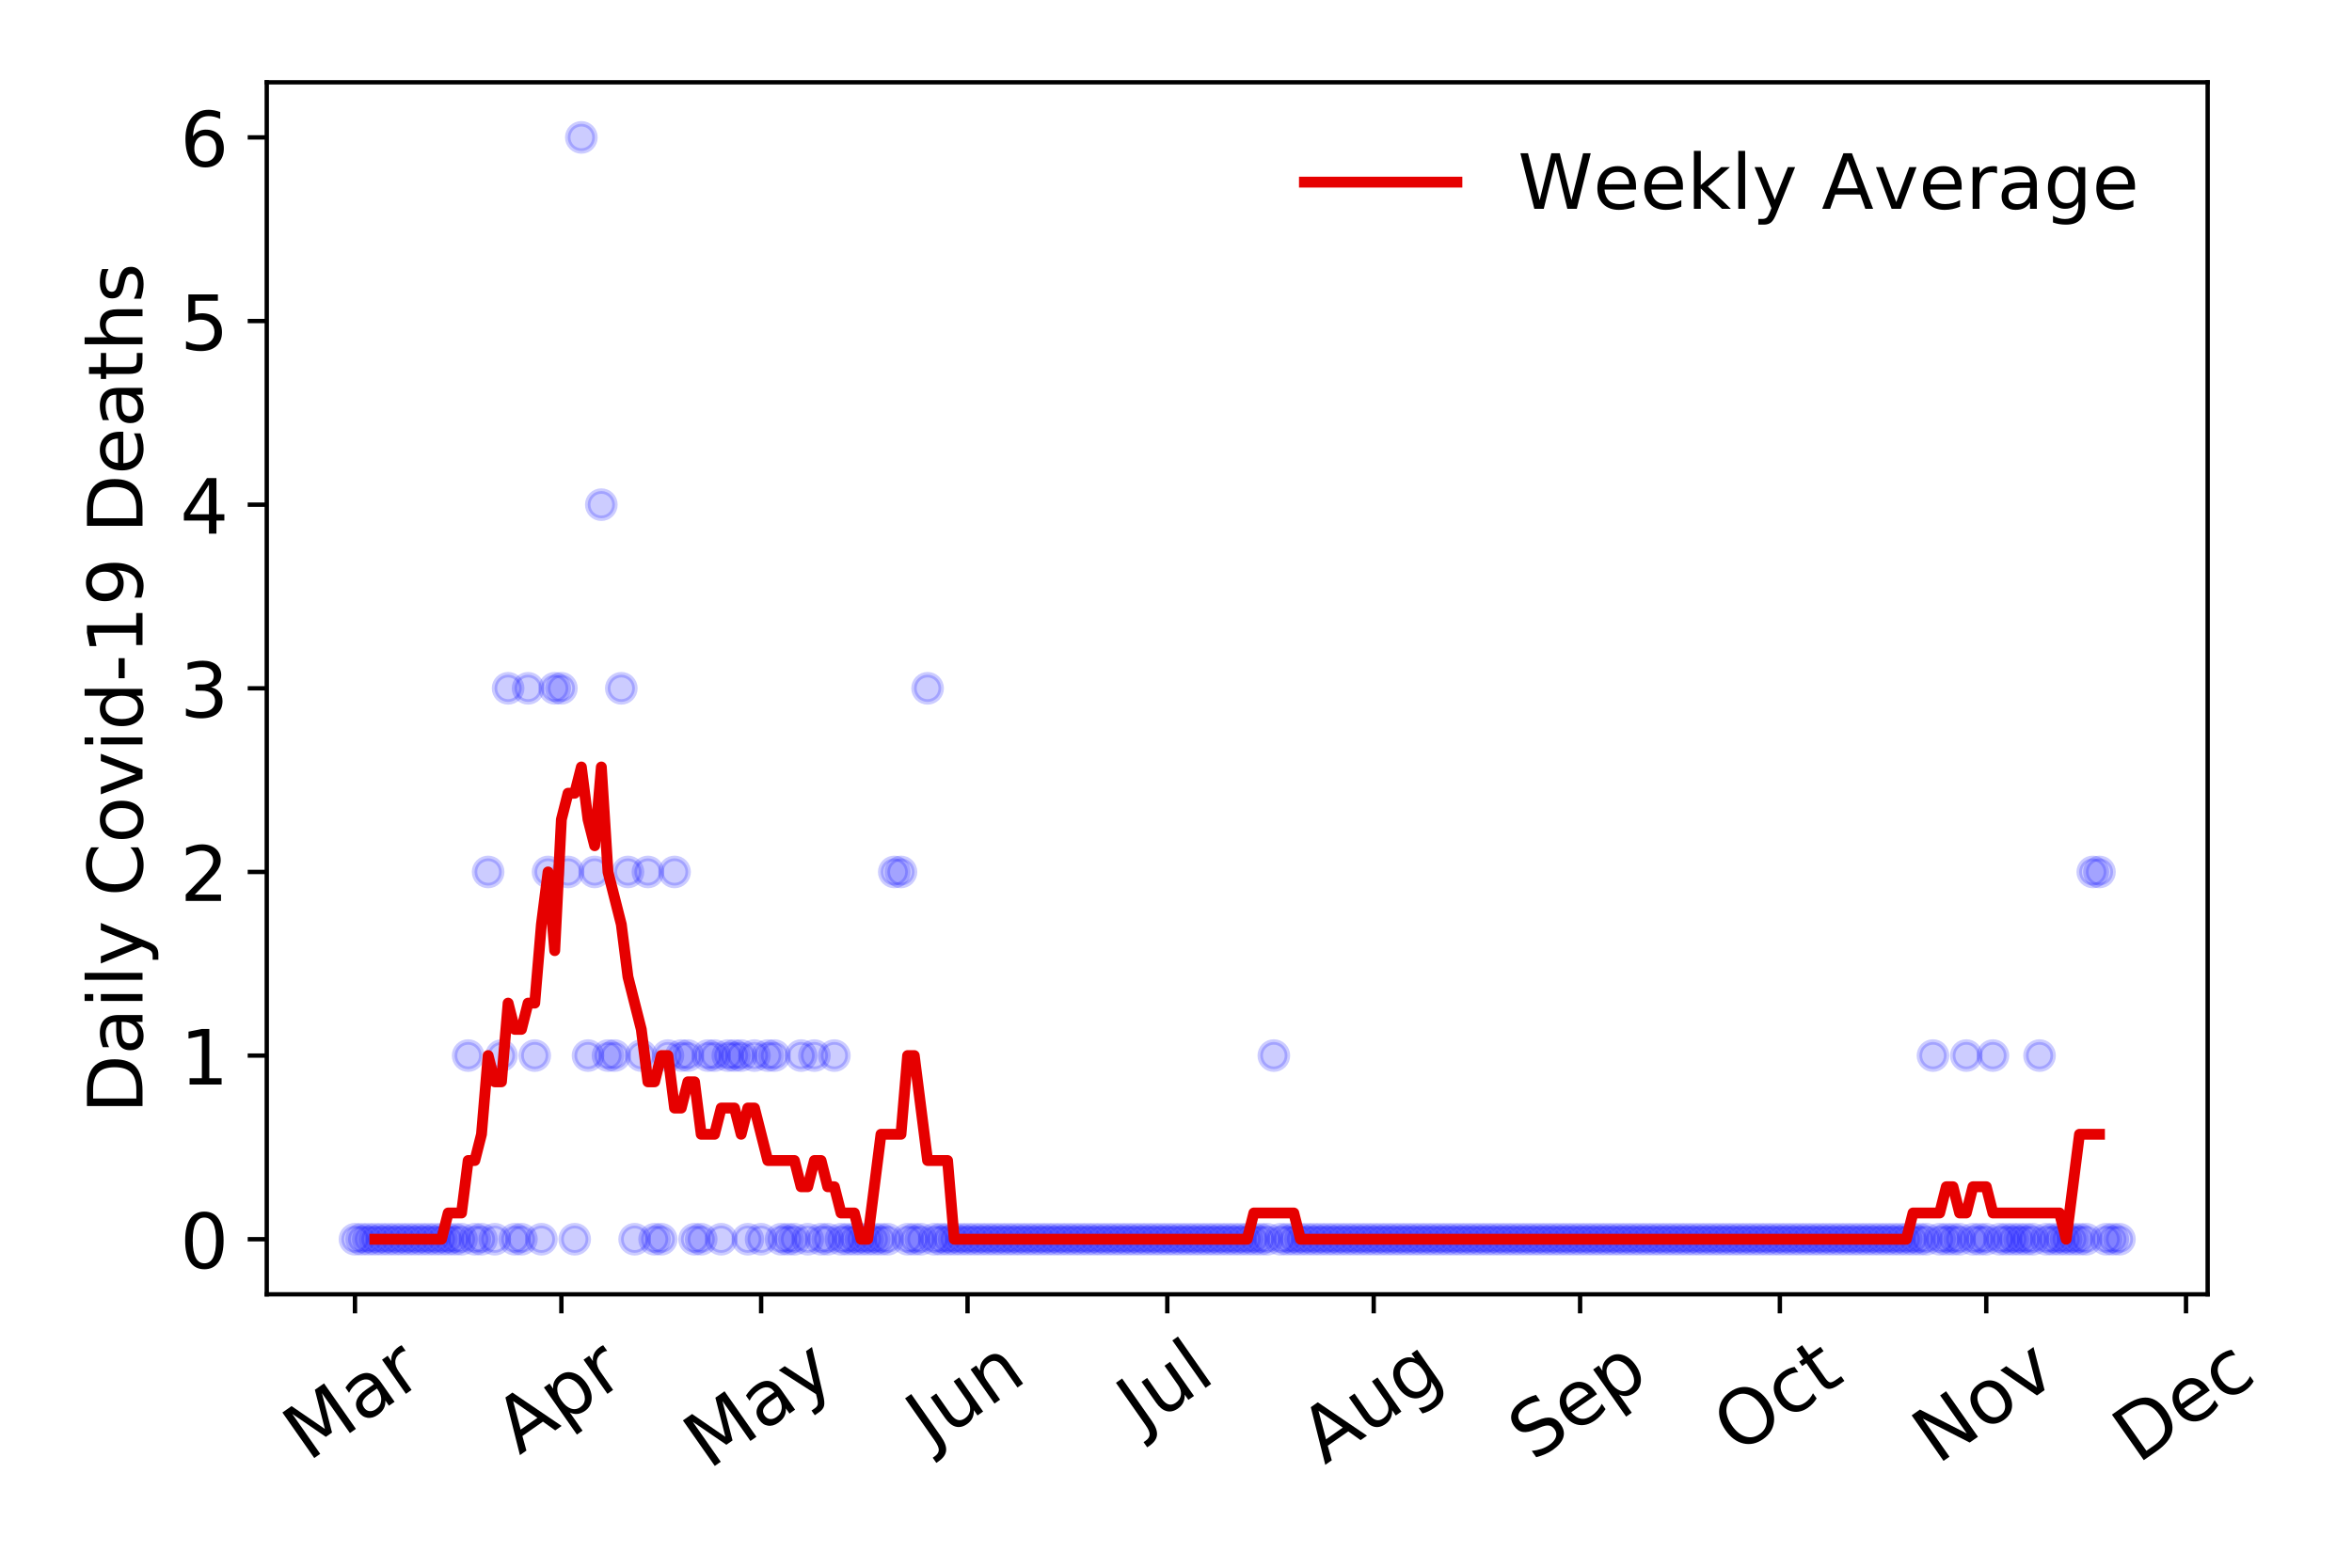 <?xml version="1.0" encoding="utf-8" standalone="no"?>
<!DOCTYPE svg PUBLIC "-//W3C//DTD SVG 1.1//EN"
  "http://www.w3.org/Graphics/SVG/1.1/DTD/svg11.dtd">
<!-- Created with matplotlib (https://matplotlib.org/) -->
<svg height="288pt" version="1.1" viewBox="0 0 432 288" width="432pt" xmlns="http://www.w3.org/2000/svg" xmlns:xlink="http://www.w3.org/1999/xlink">
 <defs>
  <style type="text/css">
*{stroke-linecap:butt;stroke-linejoin:round;}
  </style>
 </defs>
 <g id="figure_1">
  <g id="patch_1">
   <path d="M 0 288 
L 432 288 
L 432 0 
L 0 0 
z
" style="fill:#ffffff;"/>
  </g>
  <g id="axes_1">
   <g id="patch_2">
    <path d="M 48.995 237.778 
L 405.488 237.778 
L 405.488 15.12 
L 48.995 15.12 
z
" style="fill:#ffffff;"/>
   </g>
   <g id="matplotlib.axis_1">
    <g id="xtick_1">
     <g id="line2d_1">
      <defs>
       <path d="M 0 0 
L 0 3.5 
" id="m65c97a2ee4" style="stroke:#000000;stroke-width:0.8;"/>
      </defs>
      <g>
       <use style="stroke:#000000;stroke-width:0.8;" x="65.199" xlink:href="#m65c97a2ee4" y="237.778"/>
      </g>
     </g>
     <g id="text_1">
      <!-- Mar -->
      <defs>
       <path d="M 9.812 72.906 
L 24.516 72.906 
L 43.109 23.297 
L 61.812 72.906 
L 76.516 72.906 
L 76.516 0 
L 66.891 0 
L 66.891 64.016 
L 48.094 14.016 
L 38.188 14.016 
L 19.391 64.016 
L 19.391 0 
L 9.812 0 
z
" id="DejaVuSans-77"/>
       <path d="M 34.281 27.484 
Q 23.391 27.484 19.188 25 
Q 14.984 22.516 14.984 16.5 
Q 14.984 11.719 18.141 8.906 
Q 21.297 6.109 26.703 6.109 
Q 34.188 6.109 38.703 11.406 
Q 43.219 16.703 43.219 25.484 
L 43.219 27.484 
z
M 52.203 31.203 
L 52.203 0 
L 43.219 0 
L 43.219 8.297 
Q 40.141 3.328 35.547 0.953 
Q 30.953 -1.422 24.312 -1.422 
Q 15.922 -1.422 10.953 3.297 
Q 6 8.016 6 15.922 
Q 6 25.141 12.172 29.828 
Q 18.359 34.516 30.609 34.516 
L 43.219 34.516 
L 43.219 35.406 
Q 43.219 41.609 39.141 45 
Q 35.062 48.391 27.688 48.391 
Q 23 48.391 18.547 47.266 
Q 14.109 46.141 10.016 43.891 
L 10.016 52.203 
Q 14.938 54.109 19.578 55.047 
Q 24.219 56 28.609 56 
Q 40.484 56 46.344 49.844 
Q 52.203 43.703 52.203 31.203 
z
" id="DejaVuSans-97"/>
       <path d="M 41.109 46.297 
Q 39.594 47.172 37.812 47.578 
Q 36.031 48 33.891 48 
Q 26.266 48 22.188 43.047 
Q 18.109 38.094 18.109 28.812 
L 18.109 0 
L 9.078 0 
L 9.078 54.688 
L 18.109 54.688 
L 18.109 46.188 
Q 20.953 51.172 25.484 53.578 
Q 30.031 56 36.531 56 
Q 37.453 56 38.578 55.875 
Q 39.703 55.766 41.062 55.516 
z
" id="DejaVuSans-114"/>
      </defs>
      <g transform="translate(56.596 268.643)rotate(-35)scale(0.14 -0.14)">
       <use xlink:href="#DejaVuSans-77"/>
       <use x="86.279" xlink:href="#DejaVuSans-97"/>
       <use x="147.559" xlink:href="#DejaVuSans-114"/>
      </g>
     </g>
    </g>
    <g id="xtick_2">
     <g id="line2d_2">
      <g>
       <use style="stroke:#000000;stroke-width:0.8;" x="103.111" xlink:href="#m65c97a2ee4" y="237.778"/>
      </g>
     </g>
     <g id="text_2">
      <!-- Apr -->
      <defs>
       <path d="M 34.188 63.188 
L 20.797 26.906 
L 47.609 26.906 
z
M 28.609 72.906 
L 39.797 72.906 
L 67.578 0 
L 57.328 0 
L 50.688 18.703 
L 17.828 18.703 
L 11.188 0 
L 0.781 0 
z
" id="DejaVuSans-65"/>
       <path d="M 18.109 8.203 
L 18.109 -20.797 
L 9.078 -20.797 
L 9.078 54.688 
L 18.109 54.688 
L 18.109 46.391 
Q 20.953 51.266 25.266 53.625 
Q 29.594 56 35.594 56 
Q 45.562 56 51.781 48.094 
Q 58.016 40.188 58.016 27.297 
Q 58.016 14.406 51.781 6.484 
Q 45.562 -1.422 35.594 -1.422 
Q 29.594 -1.422 25.266 0.953 
Q 20.953 3.328 18.109 8.203 
z
M 48.688 27.297 
Q 48.688 37.203 44.609 42.844 
Q 40.531 48.484 33.406 48.484 
Q 26.266 48.484 22.188 42.844 
Q 18.109 37.203 18.109 27.297 
Q 18.109 17.391 22.188 11.75 
Q 26.266 6.109 33.406 6.109 
Q 40.531 6.109 44.609 11.75 
Q 48.688 17.391 48.688 27.297 
z
" id="DejaVuSans-112"/>
      </defs>
      <g transform="translate(95.407 267.384)rotate(-35)scale(0.14 -0.14)">
       <use xlink:href="#DejaVuSans-65"/>
       <use x="68.408" xlink:href="#DejaVuSans-112"/>
       <use x="131.885" xlink:href="#DejaVuSans-114"/>
      </g>
     </g>
    </g>
    <g id="xtick_3">
     <g id="line2d_3">
      <g>
       <use style="stroke:#000000;stroke-width:0.8;" x="139.8" xlink:href="#m65c97a2ee4" y="237.778"/>
      </g>
     </g>
     <g id="text_3">
      <!-- May -->
      <defs>
       <path d="M 32.172 -5.078 
Q 28.375 -14.844 24.75 -17.812 
Q 21.141 -20.797 15.094 -20.797 
L 7.906 -20.797 
L 7.906 -13.281 
L 13.188 -13.281 
Q 16.891 -13.281 18.938 -11.516 
Q 21 -9.766 23.484 -3.219 
L 25.094 0.875 
L 2.984 54.688 
L 12.5 54.688 
L 29.594 11.922 
L 46.688 54.688 
L 56.203 54.688 
z
" id="DejaVuSans-121"/>
      </defs>
      <g transform="translate(130.16 270.094)rotate(-35)scale(0.14 -0.14)">
       <use xlink:href="#DejaVuSans-77"/>
       <use x="86.279" xlink:href="#DejaVuSans-97"/>
       <use x="147.559" xlink:href="#DejaVuSans-121"/>
      </g>
     </g>
    </g>
    <g id="xtick_4">
     <g id="line2d_4">
      <g>
       <use style="stroke:#000000;stroke-width:0.8;" x="177.712" xlink:href="#m65c97a2ee4" y="237.778"/>
      </g>
     </g>
     <g id="text_4">
      <!-- Jun -->
      <defs>
       <path d="M 9.812 72.906 
L 19.672 72.906 
L 19.672 5.078 
Q 19.672 -8.109 14.672 -14.062 
Q 9.672 -20.016 -1.422 -20.016 
L -5.172 -20.016 
L -5.172 -11.719 
L -2.094 -11.719 
Q 4.438 -11.719 7.125 -8.047 
Q 9.812 -4.391 9.812 5.078 
z
" id="DejaVuSans-74"/>
       <path d="M 8.5 21.578 
L 8.5 54.688 
L 17.484 54.688 
L 17.484 21.922 
Q 17.484 14.156 20.5 10.266 
Q 23.531 6.391 29.594 6.391 
Q 36.859 6.391 41.078 11.031 
Q 45.312 15.672 45.312 23.688 
L 45.312 54.688 
L 54.297 54.688 
L 54.297 0 
L 45.312 0 
L 45.312 8.406 
Q 42.047 3.422 37.719 1 
Q 33.406 -1.422 27.688 -1.422 
Q 18.266 -1.422 13.375 4.438 
Q 8.5 10.297 8.5 21.578 
z
M 31.109 56 
z
" id="DejaVuSans-117"/>
       <path d="M 54.891 33.016 
L 54.891 0 
L 45.906 0 
L 45.906 32.719 
Q 45.906 40.484 42.875 44.328 
Q 39.844 48.188 33.797 48.188 
Q 26.516 48.188 22.312 43.547 
Q 18.109 38.922 18.109 30.906 
L 18.109 0 
L 9.078 0 
L 9.078 54.688 
L 18.109 54.688 
L 18.109 46.188 
Q 21.344 51.125 25.703 53.562 
Q 30.078 56 35.797 56 
Q 45.219 56 50.047 50.172 
Q 54.891 44.344 54.891 33.016 
z
" id="DejaVuSans-110"/>
      </defs>
      <g transform="translate(170.968 266.039)rotate(-35)scale(0.14 -0.14)">
       <use xlink:href="#DejaVuSans-74"/>
       <use x="29.492" xlink:href="#DejaVuSans-117"/>
       <use x="92.871" xlink:href="#DejaVuSans-110"/>
      </g>
     </g>
    </g>
    <g id="xtick_5">
     <g id="line2d_5">
      <g>
       <use style="stroke:#000000;stroke-width:0.8;" x="214.4" xlink:href="#m65c97a2ee4" y="237.778"/>
      </g>
     </g>
     <g id="text_5">
      <!-- Jul -->
      <defs>
       <path d="M 9.422 75.984 
L 18.406 75.984 
L 18.406 0 
L 9.422 0 
z
" id="DejaVuSans-108"/>
      </defs>
      <g transform="translate(209.698 263.181)rotate(-35)scale(0.14 -0.14)">
       <use xlink:href="#DejaVuSans-74"/>
       <use x="29.492" xlink:href="#DejaVuSans-117"/>
       <use x="92.871" xlink:href="#DejaVuSans-108"/>
      </g>
     </g>
    </g>
    <g id="xtick_6">
     <g id="line2d_6">
      <g>
       <use style="stroke:#000000;stroke-width:0.8;" x="252.312" xlink:href="#m65c97a2ee4" y="237.778"/>
      </g>
     </g>
     <g id="text_6">
      <!-- Aug -->
      <defs>
       <path d="M 45.406 27.984 
Q 45.406 37.75 41.375 43.109 
Q 37.359 48.484 30.078 48.484 
Q 22.859 48.484 18.828 43.109 
Q 14.797 37.75 14.797 27.984 
Q 14.797 18.266 18.828 12.891 
Q 22.859 7.516 30.078 7.516 
Q 37.359 7.516 41.375 12.891 
Q 45.406 18.266 45.406 27.984 
z
M 54.391 6.781 
Q 54.391 -7.172 48.188 -13.984 
Q 42 -20.797 29.203 -20.797 
Q 24.469 -20.797 20.266 -20.094 
Q 16.062 -19.391 12.109 -17.922 
L 12.109 -9.188 
Q 16.062 -11.328 19.922 -12.344 
Q 23.781 -13.375 27.781 -13.375 
Q 36.625 -13.375 41.016 -8.766 
Q 45.406 -4.156 45.406 5.172 
L 45.406 9.625 
Q 42.625 4.781 38.281 2.391 
Q 33.938 0 27.875 0 
Q 17.828 0 11.672 7.656 
Q 5.516 15.328 5.516 27.984 
Q 5.516 40.672 11.672 48.328 
Q 17.828 56 27.875 56 
Q 33.938 56 38.281 53.609 
Q 42.625 51.219 45.406 46.391 
L 45.406 54.688 
L 54.391 54.688 
z
" id="DejaVuSans-103"/>
      </defs>
      <g transform="translate(243.331 269.172)rotate(-35)scale(0.14 -0.14)">
       <use xlink:href="#DejaVuSans-65"/>
       <use x="68.408" xlink:href="#DejaVuSans-117"/>
       <use x="131.787" xlink:href="#DejaVuSans-103"/>
      </g>
     </g>
    </g>
    <g id="xtick_7">
     <g id="line2d_7">
      <g>
       <use style="stroke:#000000;stroke-width:0.8;" x="290.224" xlink:href="#m65c97a2ee4" y="237.778"/>
      </g>
     </g>
     <g id="text_7">
      <!-- Sep -->
      <defs>
       <path d="M 53.516 70.516 
L 53.516 60.891 
Q 47.906 63.578 42.922 64.891 
Q 37.938 66.219 33.297 66.219 
Q 25.25 66.219 20.875 63.094 
Q 16.5 59.969 16.5 54.203 
Q 16.5 49.359 19.406 46.891 
Q 22.312 44.438 30.422 42.922 
L 36.375 41.703 
Q 47.406 39.594 52.656 34.297 
Q 57.906 29 57.906 20.125 
Q 57.906 9.516 50.797 4.047 
Q 43.703 -1.422 29.984 -1.422 
Q 24.812 -1.422 18.969 -0.25 
Q 13.141 0.922 6.891 3.219 
L 6.891 13.375 
Q 12.891 10.016 18.656 8.297 
Q 24.422 6.594 29.984 6.594 
Q 38.422 6.594 43.016 9.906 
Q 47.609 13.234 47.609 19.391 
Q 47.609 24.75 44.312 27.781 
Q 41.016 30.812 33.5 32.328 
L 27.484 33.5 
Q 16.453 35.688 11.516 40.375 
Q 6.594 45.062 6.594 53.422 
Q 6.594 63.094 13.406 68.656 
Q 20.219 74.219 32.172 74.219 
Q 37.312 74.219 42.625 73.281 
Q 47.953 72.359 53.516 70.516 
z
" id="DejaVuSans-83"/>
       <path d="M 56.203 29.594 
L 56.203 25.203 
L 14.891 25.203 
Q 15.484 15.922 20.484 11.062 
Q 25.484 6.203 34.422 6.203 
Q 39.594 6.203 44.453 7.469 
Q 49.312 8.734 54.109 11.281 
L 54.109 2.781 
Q 49.266 0.734 44.188 -0.344 
Q 39.109 -1.422 33.891 -1.422 
Q 20.797 -1.422 13.156 6.188 
Q 5.516 13.812 5.516 26.812 
Q 5.516 40.234 12.766 48.109 
Q 20.016 56 32.328 56 
Q 43.359 56 49.781 48.891 
Q 56.203 41.797 56.203 29.594 
z
M 47.219 32.234 
Q 47.125 39.594 43.094 43.984 
Q 39.062 48.391 32.422 48.391 
Q 24.906 48.391 20.391 44.141 
Q 15.875 39.891 15.188 32.172 
z
" id="DejaVuSans-101"/>
      </defs>
      <g transform="translate(281.631 268.629)rotate(-35)scale(0.14 -0.14)">
       <use xlink:href="#DejaVuSans-83"/>
       <use x="63.477" xlink:href="#DejaVuSans-101"/>
       <use x="125" xlink:href="#DejaVuSans-112"/>
      </g>
     </g>
    </g>
    <g id="xtick_8">
     <g id="line2d_8">
      <g>
       <use style="stroke:#000000;stroke-width:0.8;" x="326.913" xlink:href="#m65c97a2ee4" y="237.778"/>
      </g>
     </g>
     <g id="text_8">
      <!-- Oct -->
      <defs>
       <path d="M 39.406 66.219 
Q 28.656 66.219 22.328 58.203 
Q 16.016 50.203 16.016 36.375 
Q 16.016 22.609 22.328 14.594 
Q 28.656 6.594 39.406 6.594 
Q 50.141 6.594 56.422 14.594 
Q 62.703 22.609 62.703 36.375 
Q 62.703 50.203 56.422 58.203 
Q 50.141 66.219 39.406 66.219 
z
M 39.406 74.219 
Q 54.734 74.219 63.906 63.938 
Q 73.094 53.656 73.094 36.375 
Q 73.094 19.141 63.906 8.859 
Q 54.734 -1.422 39.406 -1.422 
Q 24.031 -1.422 14.812 8.828 
Q 5.609 19.094 5.609 36.375 
Q 5.609 53.656 14.812 63.938 
Q 24.031 74.219 39.406 74.219 
z
" id="DejaVuSans-79"/>
       <path d="M 48.781 52.594 
L 48.781 44.188 
Q 44.969 46.297 41.141 47.344 
Q 37.312 48.391 33.406 48.391 
Q 24.656 48.391 19.812 42.844 
Q 14.984 37.312 14.984 27.297 
Q 14.984 17.281 19.812 11.734 
Q 24.656 6.203 33.406 6.203 
Q 37.312 6.203 41.141 7.25 
Q 44.969 8.297 48.781 10.406 
L 48.781 2.094 
Q 45.016 0.344 40.984 -0.531 
Q 36.969 -1.422 32.422 -1.422 
Q 20.062 -1.422 12.781 6.344 
Q 5.516 14.109 5.516 27.297 
Q 5.516 40.672 12.859 48.328 
Q 20.219 56 33.016 56 
Q 37.156 56 41.109 55.141 
Q 45.062 54.297 48.781 52.594 
z
" id="DejaVuSans-99"/>
       <path d="M 18.312 70.219 
L 18.312 54.688 
L 36.812 54.688 
L 36.812 47.703 
L 18.312 47.703 
L 18.312 18.016 
Q 18.312 11.328 20.141 9.422 
Q 21.969 7.516 27.594 7.516 
L 36.812 7.516 
L 36.812 0 
L 27.594 0 
Q 17.188 0 13.234 3.875 
Q 9.281 7.766 9.281 18.016 
L 9.281 47.703 
L 2.688 47.703 
L 2.688 54.688 
L 9.281 54.688 
L 9.281 70.219 
z
" id="DejaVuSans-116"/>
      </defs>
      <g transform="translate(319.214 267.377)rotate(-35)scale(0.14 -0.14)">
       <use xlink:href="#DejaVuSans-79"/>
       <use x="78.711" xlink:href="#DejaVuSans-99"/>
       <use x="133.691" xlink:href="#DejaVuSans-116"/>
      </g>
     </g>
    </g>
    <g id="xtick_9">
     <g id="line2d_9">
      <g>
       <use style="stroke:#000000;stroke-width:0.8;" x="364.825" xlink:href="#m65c97a2ee4" y="237.778"/>
      </g>
     </g>
     <g id="text_9">
      <!-- Nov -->
      <defs>
       <path d="M 9.812 72.906 
L 23.094 72.906 
L 55.422 11.922 
L 55.422 72.906 
L 64.984 72.906 
L 64.984 0 
L 51.703 0 
L 19.391 60.984 
L 19.391 0 
L 9.812 0 
z
" id="DejaVuSans-78"/>
       <path d="M 30.609 48.391 
Q 23.391 48.391 19.188 42.75 
Q 14.984 37.109 14.984 27.297 
Q 14.984 17.484 19.156 11.844 
Q 23.344 6.203 30.609 6.203 
Q 37.797 6.203 41.984 11.859 
Q 46.188 17.531 46.188 27.297 
Q 46.188 37.016 41.984 42.703 
Q 37.797 48.391 30.609 48.391 
z
M 30.609 56 
Q 42.328 56 49.016 48.375 
Q 55.719 40.766 55.719 27.297 
Q 55.719 13.875 49.016 6.219 
Q 42.328 -1.422 30.609 -1.422 
Q 18.844 -1.422 12.172 6.219 
Q 5.516 13.875 5.516 27.297 
Q 5.516 40.766 12.172 48.375 
Q 18.844 56 30.609 56 
z
" id="DejaVuSans-111"/>
       <path d="M 2.984 54.688 
L 12.5 54.688 
L 29.594 8.797 
L 46.688 54.688 
L 56.203 54.688 
L 35.688 0 
L 23.484 0 
z
" id="DejaVuSans-118"/>
      </defs>
      <g transform="translate(355.848 269.166)rotate(-35)scale(0.14 -0.14)">
       <use xlink:href="#DejaVuSans-78"/>
       <use x="74.805" xlink:href="#DejaVuSans-111"/>
       <use x="135.986" xlink:href="#DejaVuSans-118"/>
      </g>
     </g>
    </g>
    <g id="xtick_10">
     <g id="line2d_10">
      <g>
       <use style="stroke:#000000;stroke-width:0.8;" x="401.513" xlink:href="#m65c97a2ee4" y="237.778"/>
      </g>
     </g>
     <g id="text_10">
      <!-- Dec -->
      <defs>
       <path d="M 19.672 64.797 
L 19.672 8.109 
L 31.594 8.109 
Q 46.688 8.109 53.688 14.938 
Q 60.688 21.781 60.688 36.531 
Q 60.688 51.172 53.688 57.984 
Q 46.688 64.797 31.594 64.797 
z
M 9.812 72.906 
L 30.078 72.906 
Q 51.266 72.906 61.172 64.094 
Q 71.094 55.281 71.094 36.531 
Q 71.094 17.672 61.125 8.828 
Q 51.172 0 30.078 0 
L 9.812 0 
z
" id="DejaVuSans-68"/>
      </defs>
      <g transform="translate(392.633 269.032)rotate(-35)scale(0.14 -0.14)">
       <use xlink:href="#DejaVuSans-68"/>
       <use x="77.002" xlink:href="#DejaVuSans-101"/>
       <use x="138.525" xlink:href="#DejaVuSans-99"/>
      </g>
     </g>
    </g>
   </g>
   <g id="matplotlib.axis_2">
    <g id="ytick_1">
     <g id="line2d_11">
      <defs>
       <path d="M 0 0 
L -3.5 0 
" id="m30700d45c9" style="stroke:#000000;stroke-width:0.8;"/>
      </defs>
      <g>
       <use style="stroke:#000000;stroke-width:0.8;" x="48.995" xlink:href="#m30700d45c9" y="227.657"/>
      </g>
     </g>
     <g id="text_11">
      <!-- 0 -->
      <defs>
       <path d="M 31.781 66.406 
Q 24.172 66.406 20.328 58.906 
Q 16.5 51.422 16.5 36.375 
Q 16.5 21.391 20.328 13.891 
Q 24.172 6.391 31.781 6.391 
Q 39.453 6.391 43.281 13.891 
Q 47.125 21.391 47.125 36.375 
Q 47.125 51.422 43.281 58.906 
Q 39.453 66.406 31.781 66.406 
z
M 31.781 74.219 
Q 44.047 74.219 50.516 64.516 
Q 56.984 54.828 56.984 36.375 
Q 56.984 17.969 50.516 8.266 
Q 44.047 -1.422 31.781 -1.422 
Q 19.531 -1.422 13.062 8.266 
Q 6.594 17.969 6.594 36.375 
Q 6.594 54.828 13.062 64.516 
Q 19.531 74.219 31.781 74.219 
z
" id="DejaVuSans-48"/>
      </defs>
      <g transform="translate(33.087 232.976)scale(0.14 -0.14)">
       <use xlink:href="#DejaVuSans-48"/>
      </g>
     </g>
    </g>
    <g id="ytick_2">
     <g id="line2d_12">
      <g>
       <use style="stroke:#000000;stroke-width:0.8;" x="48.995" xlink:href="#m30700d45c9" y="193.921"/>
      </g>
     </g>
     <g id="text_12">
      <!-- 1 -->
      <defs>
       <path d="M 12.406 8.297 
L 28.516 8.297 
L 28.516 63.922 
L 10.984 60.406 
L 10.984 69.391 
L 28.422 72.906 
L 38.281 72.906 
L 38.281 8.297 
L 54.391 8.297 
L 54.391 0 
L 12.406 0 
z
" id="DejaVuSans-49"/>
      </defs>
      <g transform="translate(33.087 199.24)scale(0.14 -0.14)">
       <use xlink:href="#DejaVuSans-49"/>
      </g>
     </g>
    </g>
    <g id="ytick_3">
     <g id="line2d_13">
      <g>
       <use style="stroke:#000000;stroke-width:0.8;" x="48.995" xlink:href="#m30700d45c9" y="160.185"/>
      </g>
     </g>
     <g id="text_13">
      <!-- 2 -->
      <defs>
       <path d="M 19.188 8.297 
L 53.609 8.297 
L 53.609 0 
L 7.328 0 
L 7.328 8.297 
Q 12.938 14.109 22.625 23.891 
Q 32.328 33.688 34.812 36.531 
Q 39.547 41.844 41.422 45.531 
Q 43.312 49.219 43.312 52.781 
Q 43.312 58.594 39.234 62.25 
Q 35.156 65.922 28.609 65.922 
Q 23.969 65.922 18.812 64.312 
Q 13.672 62.703 7.812 59.422 
L 7.812 69.391 
Q 13.766 71.781 18.938 73 
Q 24.125 74.219 28.422 74.219 
Q 39.75 74.219 46.484 68.547 
Q 53.219 62.891 53.219 53.422 
Q 53.219 48.922 51.531 44.891 
Q 49.859 40.875 45.406 35.406 
Q 44.188 33.984 37.641 27.219 
Q 31.109 20.453 19.188 8.297 
z
" id="DejaVuSans-50"/>
      </defs>
      <g transform="translate(33.087 165.504)scale(0.14 -0.14)">
       <use xlink:href="#DejaVuSans-50"/>
      </g>
     </g>
    </g>
    <g id="ytick_4">
     <g id="line2d_14">
      <g>
       <use style="stroke:#000000;stroke-width:0.8;" x="48.995" xlink:href="#m30700d45c9" y="126.449"/>
      </g>
     </g>
     <g id="text_14">
      <!-- 3 -->
      <defs>
       <path d="M 40.578 39.312 
Q 47.656 37.797 51.625 33 
Q 55.609 28.219 55.609 21.188 
Q 55.609 10.406 48.188 4.484 
Q 40.766 -1.422 27.094 -1.422 
Q 22.516 -1.422 17.656 -0.516 
Q 12.797 0.391 7.625 2.203 
L 7.625 11.719 
Q 11.719 9.328 16.594 8.109 
Q 21.484 6.891 26.812 6.891 
Q 36.078 6.891 40.938 10.547 
Q 45.797 14.203 45.797 21.188 
Q 45.797 27.641 41.281 31.266 
Q 36.766 34.906 28.719 34.906 
L 20.219 34.906 
L 20.219 43.016 
L 29.109 43.016 
Q 36.375 43.016 40.234 45.922 
Q 44.094 48.828 44.094 54.297 
Q 44.094 59.906 40.109 62.906 
Q 36.141 65.922 28.719 65.922 
Q 24.656 65.922 20.016 65.031 
Q 15.375 64.156 9.812 62.312 
L 9.812 71.094 
Q 15.438 72.656 20.344 73.438 
Q 25.25 74.219 29.594 74.219 
Q 40.828 74.219 47.359 69.109 
Q 53.906 64.016 53.906 55.328 
Q 53.906 49.266 50.438 45.094 
Q 46.969 40.922 40.578 39.312 
z
" id="DejaVuSans-51"/>
      </defs>
      <g transform="translate(33.087 131.768)scale(0.14 -0.14)">
       <use xlink:href="#DejaVuSans-51"/>
      </g>
     </g>
    </g>
    <g id="ytick_5">
     <g id="line2d_15">
      <g>
       <use style="stroke:#000000;stroke-width:0.8;" x="48.995" xlink:href="#m30700d45c9" y="92.713"/>
      </g>
     </g>
     <g id="text_15">
      <!-- 4 -->
      <defs>
       <path d="M 37.797 64.312 
L 12.891 25.391 
L 37.797 25.391 
z
M 35.203 72.906 
L 47.609 72.906 
L 47.609 25.391 
L 58.016 25.391 
L 58.016 17.188 
L 47.609 17.188 
L 47.609 0 
L 37.797 0 
L 37.797 17.188 
L 4.891 17.188 
L 4.891 26.703 
z
" id="DejaVuSans-52"/>
      </defs>
      <g transform="translate(33.087 98.032)scale(0.14 -0.14)">
       <use xlink:href="#DejaVuSans-52"/>
      </g>
     </g>
    </g>
    <g id="ytick_6">
     <g id="line2d_16">
      <g>
       <use style="stroke:#000000;stroke-width:0.8;" x="48.995" xlink:href="#m30700d45c9" y="58.977"/>
      </g>
     </g>
     <g id="text_16">
      <!-- 5 -->
      <defs>
       <path d="M 10.797 72.906 
L 49.516 72.906 
L 49.516 64.594 
L 19.828 64.594 
L 19.828 46.734 
Q 21.969 47.469 24.109 47.828 
Q 26.266 48.188 28.422 48.188 
Q 40.625 48.188 47.75 41.5 
Q 54.891 34.812 54.891 23.391 
Q 54.891 11.625 47.562 5.094 
Q 40.234 -1.422 26.906 -1.422 
Q 22.312 -1.422 17.547 -0.641 
Q 12.797 0.141 7.719 1.703 
L 7.719 11.625 
Q 12.109 9.234 16.797 8.062 
Q 21.484 6.891 26.703 6.891 
Q 35.156 6.891 40.078 11.328 
Q 45.016 15.766 45.016 23.391 
Q 45.016 31 40.078 35.438 
Q 35.156 39.891 26.703 39.891 
Q 22.75 39.891 18.812 39.016 
Q 14.891 38.141 10.797 36.281 
z
" id="DejaVuSans-53"/>
      </defs>
      <g transform="translate(33.087 64.296)scale(0.14 -0.14)">
       <use xlink:href="#DejaVuSans-53"/>
      </g>
     </g>
    </g>
    <g id="ytick_7">
     <g id="line2d_17">
      <g>
       <use style="stroke:#000000;stroke-width:0.8;" x="48.995" xlink:href="#m30700d45c9" y="25.241"/>
      </g>
     </g>
     <g id="text_17">
      <!-- 6 -->
      <defs>
       <path d="M 33.016 40.375 
Q 26.375 40.375 22.484 35.828 
Q 18.609 31.297 18.609 23.391 
Q 18.609 15.531 22.484 10.953 
Q 26.375 6.391 33.016 6.391 
Q 39.656 6.391 43.531 10.953 
Q 47.406 15.531 47.406 23.391 
Q 47.406 31.297 43.531 35.828 
Q 39.656 40.375 33.016 40.375 
z
M 52.594 71.297 
L 52.594 62.312 
Q 48.875 64.062 45.094 64.984 
Q 41.312 65.922 37.594 65.922 
Q 27.828 65.922 22.672 59.328 
Q 17.531 52.734 16.797 39.406 
Q 19.672 43.656 24.016 45.922 
Q 28.375 48.188 33.594 48.188 
Q 44.578 48.188 50.953 41.516 
Q 57.328 34.859 57.328 23.391 
Q 57.328 12.156 50.688 5.359 
Q 44.047 -1.422 33.016 -1.422 
Q 20.359 -1.422 13.672 8.266 
Q 6.984 17.969 6.984 36.375 
Q 6.984 53.656 15.188 63.938 
Q 23.391 74.219 37.203 74.219 
Q 40.922 74.219 44.703 73.484 
Q 48.484 72.75 52.594 71.297 
z
" id="DejaVuSans-54"/>
      </defs>
      <g transform="translate(33.087 30.56)scale(0.14 -0.14)">
       <use xlink:href="#DejaVuSans-54"/>
      </g>
     </g>
    </g>
    <g id="text_18">
     <!-- Daily Covid-19 Deaths -->
     <defs>
      <path d="M 9.422 54.688 
L 18.406 54.688 
L 18.406 0 
L 9.422 0 
z
M 9.422 75.984 
L 18.406 75.984 
L 18.406 64.594 
L 9.422 64.594 
z
" id="DejaVuSans-105"/>
      <path id="DejaVuSans-32"/>
      <path d="M 64.406 67.281 
L 64.406 56.891 
Q 59.422 61.531 53.781 63.812 
Q 48.141 66.109 41.797 66.109 
Q 29.297 66.109 22.656 58.469 
Q 16.016 50.828 16.016 36.375 
Q 16.016 21.969 22.656 14.328 
Q 29.297 6.688 41.797 6.688 
Q 48.141 6.688 53.781 8.984 
Q 59.422 11.281 64.406 15.922 
L 64.406 5.609 
Q 59.234 2.094 53.438 0.328 
Q 47.656 -1.422 41.219 -1.422 
Q 24.656 -1.422 15.125 8.703 
Q 5.609 18.844 5.609 36.375 
Q 5.609 53.953 15.125 64.078 
Q 24.656 74.219 41.219 74.219 
Q 47.75 74.219 53.531 72.484 
Q 59.328 70.75 64.406 67.281 
z
" id="DejaVuSans-67"/>
      <path d="M 45.406 46.391 
L 45.406 75.984 
L 54.391 75.984 
L 54.391 0 
L 45.406 0 
L 45.406 8.203 
Q 42.578 3.328 38.25 0.953 
Q 33.938 -1.422 27.875 -1.422 
Q 17.969 -1.422 11.734 6.484 
Q 5.516 14.406 5.516 27.297 
Q 5.516 40.188 11.734 48.094 
Q 17.969 56 27.875 56 
Q 33.938 56 38.25 53.625 
Q 42.578 51.266 45.406 46.391 
z
M 14.797 27.297 
Q 14.797 17.391 18.875 11.75 
Q 22.953 6.109 30.078 6.109 
Q 37.203 6.109 41.297 11.75 
Q 45.406 17.391 45.406 27.297 
Q 45.406 37.203 41.297 42.844 
Q 37.203 48.484 30.078 48.484 
Q 22.953 48.484 18.875 42.844 
Q 14.797 37.203 14.797 27.297 
z
" id="DejaVuSans-100"/>
      <path d="M 4.891 31.391 
L 31.203 31.391 
L 31.203 23.391 
L 4.891 23.391 
z
" id="DejaVuSans-45"/>
      <path d="M 10.984 1.516 
L 10.984 10.5 
Q 14.703 8.734 18.5 7.812 
Q 22.312 6.891 25.984 6.891 
Q 35.75 6.891 40.891 13.453 
Q 46.047 20.016 46.781 33.406 
Q 43.953 29.203 39.594 26.953 
Q 35.25 24.703 29.984 24.703 
Q 19.047 24.703 12.672 31.312 
Q 6.297 37.938 6.297 49.422 
Q 6.297 60.641 12.938 67.422 
Q 19.578 74.219 30.609 74.219 
Q 43.266 74.219 49.922 64.516 
Q 56.594 54.828 56.594 36.375 
Q 56.594 19.141 48.406 8.859 
Q 40.234 -1.422 26.422 -1.422 
Q 22.703 -1.422 18.891 -0.688 
Q 15.094 0.047 10.984 1.516 
z
M 30.609 32.422 
Q 37.25 32.422 41.125 36.953 
Q 45.016 41.5 45.016 49.422 
Q 45.016 57.281 41.125 61.844 
Q 37.25 66.406 30.609 66.406 
Q 23.969 66.406 20.094 61.844 
Q 16.219 57.281 16.219 49.422 
Q 16.219 41.5 20.094 36.953 
Q 23.969 32.422 30.609 32.422 
z
" id="DejaVuSans-57"/>
      <path d="M 54.891 33.016 
L 54.891 0 
L 45.906 0 
L 45.906 32.719 
Q 45.906 40.484 42.875 44.328 
Q 39.844 48.188 33.797 48.188 
Q 26.516 48.188 22.312 43.547 
Q 18.109 38.922 18.109 30.906 
L 18.109 0 
L 9.078 0 
L 9.078 75.984 
L 18.109 75.984 
L 18.109 46.188 
Q 21.344 51.125 25.703 53.562 
Q 30.078 56 35.797 56 
Q 45.219 56 50.047 50.172 
Q 54.891 44.344 54.891 33.016 
z
" id="DejaVuSans-104"/>
      <path d="M 44.281 53.078 
L 44.281 44.578 
Q 40.484 46.531 36.375 47.5 
Q 32.281 48.484 27.875 48.484 
Q 21.188 48.484 17.844 46.438 
Q 14.5 44.391 14.5 40.281 
Q 14.5 37.156 16.891 35.375 
Q 19.281 33.594 26.516 31.984 
L 29.594 31.297 
Q 39.156 29.25 43.188 25.516 
Q 47.219 21.781 47.219 15.094 
Q 47.219 7.469 41.188 3.016 
Q 35.156 -1.422 24.609 -1.422 
Q 20.219 -1.422 15.453 -0.562 
Q 10.688 0.297 5.422 2 
L 5.422 11.281 
Q 10.406 8.688 15.234 7.391 
Q 20.062 6.109 24.812 6.109 
Q 31.156 6.109 34.562 8.281 
Q 37.984 10.453 37.984 14.406 
Q 37.984 18.062 35.516 20.016 
Q 33.062 21.969 24.703 23.781 
L 21.578 24.516 
Q 13.234 26.266 9.516 29.906 
Q 5.812 33.547 5.812 39.891 
Q 5.812 47.609 11.281 51.797 
Q 16.75 56 26.812 56 
Q 31.781 56 36.172 55.266 
Q 40.578 54.547 44.281 53.078 
z
" id="DejaVuSans-115"/>
     </defs>
     <g transform="translate(26.176 204.56)rotate(-90)scale(0.14 -0.14)">
      <use xlink:href="#DejaVuSans-68"/>
      <use x="77.002" xlink:href="#DejaVuSans-97"/>
      <use x="138.281" xlink:href="#DejaVuSans-105"/>
      <use x="166.064" xlink:href="#DejaVuSans-108"/>
      <use x="193.848" xlink:href="#DejaVuSans-121"/>
      <use x="253.027" xlink:href="#DejaVuSans-32"/>
      <use x="284.814" xlink:href="#DejaVuSans-67"/>
      <use x="354.639" xlink:href="#DejaVuSans-111"/>
      <use x="415.82" xlink:href="#DejaVuSans-118"/>
      <use x="475" xlink:href="#DejaVuSans-105"/>
      <use x="502.783" xlink:href="#DejaVuSans-100"/>
      <use x="566.26" xlink:href="#DejaVuSans-45"/>
      <use x="602.344" xlink:href="#DejaVuSans-49"/>
      <use x="665.967" xlink:href="#DejaVuSans-57"/>
      <use x="729.59" xlink:href="#DejaVuSans-32"/>
      <use x="761.377" xlink:href="#DejaVuSans-68"/>
      <use x="838.379" xlink:href="#DejaVuSans-101"/>
      <use x="899.902" xlink:href="#DejaVuSans-97"/>
      <use x="961.182" xlink:href="#DejaVuSans-116"/>
      <use x="1000.391" xlink:href="#DejaVuSans-104"/>
      <use x="1063.77" xlink:href="#DejaVuSans-115"/>
     </g>
    </g>
   </g>
   <g id="line2d_18">
    <defs>
     <path d="M 0 2.5 
C 0.663 2.5 1.299 2.237 1.768 1.768 
C 2.237 1.299 2.5 0.663 2.5 0 
C 2.5 -0.663 2.237 -1.299 1.768 -1.768 
C 1.299 -2.237 0.663 -2.5 0 -2.5 
C -0.663 -2.5 -1.299 -2.237 -1.768 -1.768 
C -2.237 -1.299 -2.5 -0.663 -2.5 0 
C -2.5 0.663 -2.237 1.299 -1.768 1.768 
C -1.299 2.237 -0.663 2.5 0 2.5 
z
" id="ma8db629999" style="stroke:#0000ff;stroke-opacity:0.2;"/>
    </defs>
    <g clip-path="url(#p8c379d9060)">
     <use style="fill:#0000ff;fill-opacity:0.2;stroke:#0000ff;stroke-opacity:0.2;" x="65.199" xlink:href="#ma8db629999" y="227.657"/>
     <use style="fill:#0000ff;fill-opacity:0.2;stroke:#0000ff;stroke-opacity:0.2;" x="66.422" xlink:href="#ma8db629999" y="227.657"/>
     <use style="fill:#0000ff;fill-opacity:0.2;stroke:#0000ff;stroke-opacity:0.2;" x="67.645" xlink:href="#ma8db629999" y="227.657"/>
     <use style="fill:#0000ff;fill-opacity:0.2;stroke:#0000ff;stroke-opacity:0.2;" x="68.868" xlink:href="#ma8db629999" y="227.657"/>
     <use style="fill:#0000ff;fill-opacity:0.2;stroke:#0000ff;stroke-opacity:0.2;" x="70.091" xlink:href="#ma8db629999" y="227.657"/>
     <use style="fill:#0000ff;fill-opacity:0.2;stroke:#0000ff;stroke-opacity:0.2;" x="71.314" xlink:href="#ma8db629999" y="227.657"/>
     <use style="fill:#0000ff;fill-opacity:0.2;stroke:#0000ff;stroke-opacity:0.2;" x="72.537" xlink:href="#ma8db629999" y="227.657"/>
     <use style="fill:#0000ff;fill-opacity:0.2;stroke:#0000ff;stroke-opacity:0.2;" x="73.76" xlink:href="#ma8db629999" y="227.657"/>
     <use style="fill:#0000ff;fill-opacity:0.2;stroke:#0000ff;stroke-opacity:0.2;" x="74.983" xlink:href="#ma8db629999" y="227.657"/>
     <use style="fill:#0000ff;fill-opacity:0.2;stroke:#0000ff;stroke-opacity:0.2;" x="76.206" xlink:href="#ma8db629999" y="227.657"/>
     <use style="fill:#0000ff;fill-opacity:0.2;stroke:#0000ff;stroke-opacity:0.2;" x="77.429" xlink:href="#ma8db629999" y="227.657"/>
     <use style="fill:#0000ff;fill-opacity:0.2;stroke:#0000ff;stroke-opacity:0.2;" x="78.652" xlink:href="#ma8db629999" y="227.657"/>
     <use style="fill:#0000ff;fill-opacity:0.2;stroke:#0000ff;stroke-opacity:0.2;" x="79.875" xlink:href="#ma8db629999" y="227.657"/>
     <use style="fill:#0000ff;fill-opacity:0.2;stroke:#0000ff;stroke-opacity:0.2;" x="81.098" xlink:href="#ma8db629999" y="227.657"/>
     <use style="fill:#0000ff;fill-opacity:0.2;stroke:#0000ff;stroke-opacity:0.2;" x="82.321" xlink:href="#ma8db629999" y="227.657"/>
     <use style="fill:#0000ff;fill-opacity:0.2;stroke:#0000ff;stroke-opacity:0.2;" x="83.544" xlink:href="#ma8db629999" y="227.657"/>
     <use style="fill:#0000ff;fill-opacity:0.2;stroke:#0000ff;stroke-opacity:0.2;" x="84.767" xlink:href="#ma8db629999" y="227.657"/>
     <use style="fill:#0000ff;fill-opacity:0.2;stroke:#0000ff;stroke-opacity:0.2;" x="85.99" xlink:href="#ma8db629999" y="193.921"/>
     <use style="fill:#0000ff;fill-opacity:0.2;stroke:#0000ff;stroke-opacity:0.2;" x="87.213" xlink:href="#ma8db629999" y="227.657"/>
     <use style="fill:#0000ff;fill-opacity:0.2;stroke:#0000ff;stroke-opacity:0.2;" x="88.435" xlink:href="#ma8db629999" y="227.657"/>
     <use style="fill:#0000ff;fill-opacity:0.2;stroke:#0000ff;stroke-opacity:0.2;" x="89.658" xlink:href="#ma8db629999" y="160.185"/>
     <use style="fill:#0000ff;fill-opacity:0.2;stroke:#0000ff;stroke-opacity:0.2;" x="90.881" xlink:href="#ma8db629999" y="227.657"/>
     <use style="fill:#0000ff;fill-opacity:0.2;stroke:#0000ff;stroke-opacity:0.2;" x="92.104" xlink:href="#ma8db629999" y="193.921"/>
     <use style="fill:#0000ff;fill-opacity:0.2;stroke:#0000ff;stroke-opacity:0.2;" x="93.327" xlink:href="#ma8db629999" y="126.449"/>
     <use style="fill:#0000ff;fill-opacity:0.2;stroke:#0000ff;stroke-opacity:0.2;" x="94.55" xlink:href="#ma8db629999" y="227.657"/>
     <use style="fill:#0000ff;fill-opacity:0.2;stroke:#0000ff;stroke-opacity:0.2;" x="95.773" xlink:href="#ma8db629999" y="227.657"/>
     <use style="fill:#0000ff;fill-opacity:0.2;stroke:#0000ff;stroke-opacity:0.2;" x="96.996" xlink:href="#ma8db629999" y="126.449"/>
     <use style="fill:#0000ff;fill-opacity:0.2;stroke:#0000ff;stroke-opacity:0.2;" x="98.219" xlink:href="#ma8db629999" y="193.921"/>
     <use style="fill:#0000ff;fill-opacity:0.2;stroke:#0000ff;stroke-opacity:0.2;" x="99.442" xlink:href="#ma8db629999" y="227.657"/>
     <use style="fill:#0000ff;fill-opacity:0.2;stroke:#0000ff;stroke-opacity:0.2;" x="100.665" xlink:href="#ma8db629999" y="160.185"/>
     <use style="fill:#0000ff;fill-opacity:0.2;stroke:#0000ff;stroke-opacity:0.2;" x="101.888" xlink:href="#ma8db629999" y="126.449"/>
     <use style="fill:#0000ff;fill-opacity:0.2;stroke:#0000ff;stroke-opacity:0.2;" x="103.111" xlink:href="#ma8db629999" y="126.449"/>
     <use style="fill:#0000ff;fill-opacity:0.2;stroke:#0000ff;stroke-opacity:0.2;" x="104.334" xlink:href="#ma8db629999" y="160.185"/>
     <use style="fill:#0000ff;fill-opacity:0.2;stroke:#0000ff;stroke-opacity:0.2;" x="105.557" xlink:href="#ma8db629999" y="227.657"/>
     <use style="fill:#0000ff;fill-opacity:0.2;stroke:#0000ff;stroke-opacity:0.2;" x="106.78" xlink:href="#ma8db629999" y="25.241"/>
     <use style="fill:#0000ff;fill-opacity:0.2;stroke:#0000ff;stroke-opacity:0.2;" x="108.003" xlink:href="#ma8db629999" y="193.921"/>
     <use style="fill:#0000ff;fill-opacity:0.2;stroke:#0000ff;stroke-opacity:0.2;" x="109.226" xlink:href="#ma8db629999" y="160.185"/>
     <use style="fill:#0000ff;fill-opacity:0.2;stroke:#0000ff;stroke-opacity:0.2;" x="110.449" xlink:href="#ma8db629999" y="92.713"/>
     <use style="fill:#0000ff;fill-opacity:0.2;stroke:#0000ff;stroke-opacity:0.2;" x="111.672" xlink:href="#ma8db629999" y="193.921"/>
     <use style="fill:#0000ff;fill-opacity:0.2;stroke:#0000ff;stroke-opacity:0.2;" x="112.895" xlink:href="#ma8db629999" y="193.921"/>
     <use style="fill:#0000ff;fill-opacity:0.2;stroke:#0000ff;stroke-opacity:0.2;" x="114.118" xlink:href="#ma8db629999" y="126.449"/>
     <use style="fill:#0000ff;fill-opacity:0.2;stroke:#0000ff;stroke-opacity:0.2;" x="115.341" xlink:href="#ma8db629999" y="160.185"/>
     <use style="fill:#0000ff;fill-opacity:0.2;stroke:#0000ff;stroke-opacity:0.2;" x="116.564" xlink:href="#ma8db629999" y="227.657"/>
     <use style="fill:#0000ff;fill-opacity:0.2;stroke:#0000ff;stroke-opacity:0.2;" x="117.787" xlink:href="#ma8db629999" y="193.921"/>
     <use style="fill:#0000ff;fill-opacity:0.2;stroke:#0000ff;stroke-opacity:0.2;" x="119.009" xlink:href="#ma8db629999" y="160.185"/>
     <use style="fill:#0000ff;fill-opacity:0.2;stroke:#0000ff;stroke-opacity:0.2;" x="120.232" xlink:href="#ma8db629999" y="227.657"/>
     <use style="fill:#0000ff;fill-opacity:0.2;stroke:#0000ff;stroke-opacity:0.2;" x="121.455" xlink:href="#ma8db629999" y="227.657"/>
     <use style="fill:#0000ff;fill-opacity:0.2;stroke:#0000ff;stroke-opacity:0.2;" x="122.678" xlink:href="#ma8db629999" y="193.921"/>
     <use style="fill:#0000ff;fill-opacity:0.2;stroke:#0000ff;stroke-opacity:0.2;" x="123.901" xlink:href="#ma8db629999" y="160.185"/>
     <use style="fill:#0000ff;fill-opacity:0.2;stroke:#0000ff;stroke-opacity:0.2;" x="125.124" xlink:href="#ma8db629999" y="193.921"/>
     <use style="fill:#0000ff;fill-opacity:0.2;stroke:#0000ff;stroke-opacity:0.2;" x="126.347" xlink:href="#ma8db629999" y="193.921"/>
     <use style="fill:#0000ff;fill-opacity:0.2;stroke:#0000ff;stroke-opacity:0.2;" x="127.57" xlink:href="#ma8db629999" y="227.657"/>
     <use style="fill:#0000ff;fill-opacity:0.2;stroke:#0000ff;stroke-opacity:0.2;" x="128.793" xlink:href="#ma8db629999" y="227.657"/>
     <use style="fill:#0000ff;fill-opacity:0.2;stroke:#0000ff;stroke-opacity:0.2;" x="130.016" xlink:href="#ma8db629999" y="193.921"/>
     <use style="fill:#0000ff;fill-opacity:0.2;stroke:#0000ff;stroke-opacity:0.2;" x="131.239" xlink:href="#ma8db629999" y="193.921"/>
     <use style="fill:#0000ff;fill-opacity:0.2;stroke:#0000ff;stroke-opacity:0.2;" x="132.462" xlink:href="#ma8db629999" y="227.657"/>
     <use style="fill:#0000ff;fill-opacity:0.2;stroke:#0000ff;stroke-opacity:0.2;" x="133.685" xlink:href="#ma8db629999" y="193.921"/>
     <use style="fill:#0000ff;fill-opacity:0.2;stroke:#0000ff;stroke-opacity:0.2;" x="134.908" xlink:href="#ma8db629999" y="193.921"/>
     <use style="fill:#0000ff;fill-opacity:0.2;stroke:#0000ff;stroke-opacity:0.2;" x="136.131" xlink:href="#ma8db629999" y="193.921"/>
     <use style="fill:#0000ff;fill-opacity:0.2;stroke:#0000ff;stroke-opacity:0.2;" x="137.354" xlink:href="#ma8db629999" y="227.657"/>
     <use style="fill:#0000ff;fill-opacity:0.2;stroke:#0000ff;stroke-opacity:0.2;" x="138.577" xlink:href="#ma8db629999" y="193.921"/>
     <use style="fill:#0000ff;fill-opacity:0.2;stroke:#0000ff;stroke-opacity:0.2;" x="139.8" xlink:href="#ma8db629999" y="227.657"/>
     <use style="fill:#0000ff;fill-opacity:0.2;stroke:#0000ff;stroke-opacity:0.2;" x="141.023" xlink:href="#ma8db629999" y="193.921"/>
     <use style="fill:#0000ff;fill-opacity:0.2;stroke:#0000ff;stroke-opacity:0.2;" x="142.246" xlink:href="#ma8db629999" y="193.921"/>
     <use style="fill:#0000ff;fill-opacity:0.2;stroke:#0000ff;stroke-opacity:0.2;" x="143.469" xlink:href="#ma8db629999" y="227.657"/>
     <use style="fill:#0000ff;fill-opacity:0.2;stroke:#0000ff;stroke-opacity:0.2;" x="144.692" xlink:href="#ma8db629999" y="227.657"/>
     <use style="fill:#0000ff;fill-opacity:0.2;stroke:#0000ff;stroke-opacity:0.2;" x="145.915" xlink:href="#ma8db629999" y="227.657"/>
     <use style="fill:#0000ff;fill-opacity:0.2;stroke:#0000ff;stroke-opacity:0.2;" x="147.138" xlink:href="#ma8db629999" y="193.921"/>
     <use style="fill:#0000ff;fill-opacity:0.2;stroke:#0000ff;stroke-opacity:0.2;" x="148.361" xlink:href="#ma8db629999" y="227.657"/>
     <use style="fill:#0000ff;fill-opacity:0.2;stroke:#0000ff;stroke-opacity:0.2;" x="149.583" xlink:href="#ma8db629999" y="193.921"/>
     <use style="fill:#0000ff;fill-opacity:0.2;stroke:#0000ff;stroke-opacity:0.2;" x="150.806" xlink:href="#ma8db629999" y="227.657"/>
     <use style="fill:#0000ff;fill-opacity:0.2;stroke:#0000ff;stroke-opacity:0.2;" x="152.029" xlink:href="#ma8db629999" y="227.657"/>
     <use style="fill:#0000ff;fill-opacity:0.2;stroke:#0000ff;stroke-opacity:0.2;" x="153.252" xlink:href="#ma8db629999" y="193.921"/>
     <use style="fill:#0000ff;fill-opacity:0.2;stroke:#0000ff;stroke-opacity:0.2;" x="154.475" xlink:href="#ma8db629999" y="227.657"/>
     <use style="fill:#0000ff;fill-opacity:0.2;stroke:#0000ff;stroke-opacity:0.2;" x="155.698" xlink:href="#ma8db629999" y="227.657"/>
     <use style="fill:#0000ff;fill-opacity:0.2;stroke:#0000ff;stroke-opacity:0.2;" x="156.921" xlink:href="#ma8db629999" y="227.657"/>
     <use style="fill:#0000ff;fill-opacity:0.2;stroke:#0000ff;stroke-opacity:0.2;" x="158.144" xlink:href="#ma8db629999" y="227.657"/>
     <use style="fill:#0000ff;fill-opacity:0.2;stroke:#0000ff;stroke-opacity:0.2;" x="159.367" xlink:href="#ma8db629999" y="227.657"/>
     <use style="fill:#0000ff;fill-opacity:0.2;stroke:#0000ff;stroke-opacity:0.2;" x="160.59" xlink:href="#ma8db629999" y="227.657"/>
     <use style="fill:#0000ff;fill-opacity:0.2;stroke:#0000ff;stroke-opacity:0.2;" x="161.813" xlink:href="#ma8db629999" y="227.657"/>
     <use style="fill:#0000ff;fill-opacity:0.2;stroke:#0000ff;stroke-opacity:0.2;" x="163.036" xlink:href="#ma8db629999" y="227.657"/>
     <use style="fill:#0000ff;fill-opacity:0.2;stroke:#0000ff;stroke-opacity:0.2;" x="164.259" xlink:href="#ma8db629999" y="160.185"/>
     <use style="fill:#0000ff;fill-opacity:0.2;stroke:#0000ff;stroke-opacity:0.2;" x="165.482" xlink:href="#ma8db629999" y="160.185"/>
     <use style="fill:#0000ff;fill-opacity:0.2;stroke:#0000ff;stroke-opacity:0.2;" x="166.705" xlink:href="#ma8db629999" y="227.657"/>
     <use style="fill:#0000ff;fill-opacity:0.2;stroke:#0000ff;stroke-opacity:0.2;" x="167.928" xlink:href="#ma8db629999" y="227.657"/>
     <use style="fill:#0000ff;fill-opacity:0.2;stroke:#0000ff;stroke-opacity:0.2;" x="169.151" xlink:href="#ma8db629999" y="227.657"/>
     <use style="fill:#0000ff;fill-opacity:0.2;stroke:#0000ff;stroke-opacity:0.2;" x="170.374" xlink:href="#ma8db629999" y="126.449"/>
     <use style="fill:#0000ff;fill-opacity:0.2;stroke:#0000ff;stroke-opacity:0.2;" x="171.597" xlink:href="#ma8db629999" y="227.657"/>
     <use style="fill:#0000ff;fill-opacity:0.2;stroke:#0000ff;stroke-opacity:0.2;" x="172.82" xlink:href="#ma8db629999" y="227.657"/>
     <use style="fill:#0000ff;fill-opacity:0.2;stroke:#0000ff;stroke-opacity:0.2;" x="174.043" xlink:href="#ma8db629999" y="227.657"/>
     <use style="fill:#0000ff;fill-opacity:0.2;stroke:#0000ff;stroke-opacity:0.2;" x="175.266" xlink:href="#ma8db629999" y="227.657"/>
     <use style="fill:#0000ff;fill-opacity:0.2;stroke:#0000ff;stroke-opacity:0.2;" x="176.489" xlink:href="#ma8db629999" y="227.657"/>
     <use style="fill:#0000ff;fill-opacity:0.2;stroke:#0000ff;stroke-opacity:0.2;" x="177.712" xlink:href="#ma8db629999" y="227.657"/>
     <use style="fill:#0000ff;fill-opacity:0.2;stroke:#0000ff;stroke-opacity:0.2;" x="178.935" xlink:href="#ma8db629999" y="227.657"/>
     <use style="fill:#0000ff;fill-opacity:0.2;stroke:#0000ff;stroke-opacity:0.2;" x="180.158" xlink:href="#ma8db629999" y="227.657"/>
     <use style="fill:#0000ff;fill-opacity:0.2;stroke:#0000ff;stroke-opacity:0.2;" x="181.38" xlink:href="#ma8db629999" y="227.657"/>
     <use style="fill:#0000ff;fill-opacity:0.2;stroke:#0000ff;stroke-opacity:0.2;" x="182.603" xlink:href="#ma8db629999" y="227.657"/>
     <use style="fill:#0000ff;fill-opacity:0.2;stroke:#0000ff;stroke-opacity:0.2;" x="183.826" xlink:href="#ma8db629999" y="227.657"/>
     <use style="fill:#0000ff;fill-opacity:0.2;stroke:#0000ff;stroke-opacity:0.2;" x="185.049" xlink:href="#ma8db629999" y="227.657"/>
     <use style="fill:#0000ff;fill-opacity:0.2;stroke:#0000ff;stroke-opacity:0.2;" x="186.272" xlink:href="#ma8db629999" y="227.657"/>
     <use style="fill:#0000ff;fill-opacity:0.2;stroke:#0000ff;stroke-opacity:0.2;" x="187.495" xlink:href="#ma8db629999" y="227.657"/>
     <use style="fill:#0000ff;fill-opacity:0.2;stroke:#0000ff;stroke-opacity:0.2;" x="188.718" xlink:href="#ma8db629999" y="227.657"/>
     <use style="fill:#0000ff;fill-opacity:0.2;stroke:#0000ff;stroke-opacity:0.2;" x="189.941" xlink:href="#ma8db629999" y="227.657"/>
     <use style="fill:#0000ff;fill-opacity:0.2;stroke:#0000ff;stroke-opacity:0.2;" x="191.164" xlink:href="#ma8db629999" y="227.657"/>
     <use style="fill:#0000ff;fill-opacity:0.2;stroke:#0000ff;stroke-opacity:0.2;" x="192.387" xlink:href="#ma8db629999" y="227.657"/>
     <use style="fill:#0000ff;fill-opacity:0.2;stroke:#0000ff;stroke-opacity:0.2;" x="193.61" xlink:href="#ma8db629999" y="227.657"/>
     <use style="fill:#0000ff;fill-opacity:0.2;stroke:#0000ff;stroke-opacity:0.2;" x="194.833" xlink:href="#ma8db629999" y="227.657"/>
     <use style="fill:#0000ff;fill-opacity:0.2;stroke:#0000ff;stroke-opacity:0.2;" x="196.056" xlink:href="#ma8db629999" y="227.657"/>
     <use style="fill:#0000ff;fill-opacity:0.2;stroke:#0000ff;stroke-opacity:0.2;" x="197.279" xlink:href="#ma8db629999" y="227.657"/>
     <use style="fill:#0000ff;fill-opacity:0.2;stroke:#0000ff;stroke-opacity:0.2;" x="198.502" xlink:href="#ma8db629999" y="227.657"/>
     <use style="fill:#0000ff;fill-opacity:0.2;stroke:#0000ff;stroke-opacity:0.2;" x="199.725" xlink:href="#ma8db629999" y="227.657"/>
     <use style="fill:#0000ff;fill-opacity:0.2;stroke:#0000ff;stroke-opacity:0.2;" x="200.948" xlink:href="#ma8db629999" y="227.657"/>
     <use style="fill:#0000ff;fill-opacity:0.2;stroke:#0000ff;stroke-opacity:0.2;" x="202.171" xlink:href="#ma8db629999" y="227.657"/>
     <use style="fill:#0000ff;fill-opacity:0.2;stroke:#0000ff;stroke-opacity:0.2;" x="203.394" xlink:href="#ma8db629999" y="227.657"/>
     <use style="fill:#0000ff;fill-opacity:0.2;stroke:#0000ff;stroke-opacity:0.2;" x="204.617" xlink:href="#ma8db629999" y="227.657"/>
     <use style="fill:#0000ff;fill-opacity:0.2;stroke:#0000ff;stroke-opacity:0.2;" x="205.84" xlink:href="#ma8db629999" y="227.657"/>
     <use style="fill:#0000ff;fill-opacity:0.2;stroke:#0000ff;stroke-opacity:0.2;" x="207.063" xlink:href="#ma8db629999" y="227.657"/>
     <use style="fill:#0000ff;fill-opacity:0.2;stroke:#0000ff;stroke-opacity:0.2;" x="208.286" xlink:href="#ma8db629999" y="227.657"/>
     <use style="fill:#0000ff;fill-opacity:0.2;stroke:#0000ff;stroke-opacity:0.2;" x="209.509" xlink:href="#ma8db629999" y="227.657"/>
     <use style="fill:#0000ff;fill-opacity:0.2;stroke:#0000ff;stroke-opacity:0.2;" x="210.732" xlink:href="#ma8db629999" y="227.657"/>
     <use style="fill:#0000ff;fill-opacity:0.2;stroke:#0000ff;stroke-opacity:0.2;" x="211.954" xlink:href="#ma8db629999" y="227.657"/>
     <use style="fill:#0000ff;fill-opacity:0.2;stroke:#0000ff;stroke-opacity:0.2;" x="213.177" xlink:href="#ma8db629999" y="227.657"/>
     <use style="fill:#0000ff;fill-opacity:0.2;stroke:#0000ff;stroke-opacity:0.2;" x="214.4" xlink:href="#ma8db629999" y="227.657"/>
     <use style="fill:#0000ff;fill-opacity:0.2;stroke:#0000ff;stroke-opacity:0.2;" x="215.623" xlink:href="#ma8db629999" y="227.657"/>
     <use style="fill:#0000ff;fill-opacity:0.2;stroke:#0000ff;stroke-opacity:0.2;" x="216.846" xlink:href="#ma8db629999" y="227.657"/>
     <use style="fill:#0000ff;fill-opacity:0.2;stroke:#0000ff;stroke-opacity:0.2;" x="218.069" xlink:href="#ma8db629999" y="227.657"/>
     <use style="fill:#0000ff;fill-opacity:0.2;stroke:#0000ff;stroke-opacity:0.2;" x="219.292" xlink:href="#ma8db629999" y="227.657"/>
     <use style="fill:#0000ff;fill-opacity:0.2;stroke:#0000ff;stroke-opacity:0.2;" x="220.515" xlink:href="#ma8db629999" y="227.657"/>
     <use style="fill:#0000ff;fill-opacity:0.2;stroke:#0000ff;stroke-opacity:0.2;" x="221.738" xlink:href="#ma8db629999" y="227.657"/>
     <use style="fill:#0000ff;fill-opacity:0.2;stroke:#0000ff;stroke-opacity:0.2;" x="222.961" xlink:href="#ma8db629999" y="227.657"/>
     <use style="fill:#0000ff;fill-opacity:0.2;stroke:#0000ff;stroke-opacity:0.2;" x="224.184" xlink:href="#ma8db629999" y="227.657"/>
     <use style="fill:#0000ff;fill-opacity:0.2;stroke:#0000ff;stroke-opacity:0.2;" x="225.407" xlink:href="#ma8db629999" y="227.657"/>
     <use style="fill:#0000ff;fill-opacity:0.2;stroke:#0000ff;stroke-opacity:0.2;" x="226.63" xlink:href="#ma8db629999" y="227.657"/>
     <use style="fill:#0000ff;fill-opacity:0.2;stroke:#0000ff;stroke-opacity:0.2;" x="227.853" xlink:href="#ma8db629999" y="227.657"/>
     <use style="fill:#0000ff;fill-opacity:0.2;stroke:#0000ff;stroke-opacity:0.2;" x="229.076" xlink:href="#ma8db629999" y="227.657"/>
     <use style="fill:#0000ff;fill-opacity:0.2;stroke:#0000ff;stroke-opacity:0.2;" x="230.299" xlink:href="#ma8db629999" y="227.657"/>
     <use style="fill:#0000ff;fill-opacity:0.2;stroke:#0000ff;stroke-opacity:0.2;" x="231.522" xlink:href="#ma8db629999" y="227.657"/>
     <use style="fill:#0000ff;fill-opacity:0.2;stroke:#0000ff;stroke-opacity:0.2;" x="232.745" xlink:href="#ma8db629999" y="227.657"/>
     <use style="fill:#0000ff;fill-opacity:0.2;stroke:#0000ff;stroke-opacity:0.2;" x="233.968" xlink:href="#ma8db629999" y="193.921"/>
     <use style="fill:#0000ff;fill-opacity:0.2;stroke:#0000ff;stroke-opacity:0.2;" x="235.191" xlink:href="#ma8db629999" y="227.657"/>
     <use style="fill:#0000ff;fill-opacity:0.2;stroke:#0000ff;stroke-opacity:0.2;" x="236.414" xlink:href="#ma8db629999" y="227.657"/>
     <use style="fill:#0000ff;fill-opacity:0.2;stroke:#0000ff;stroke-opacity:0.2;" x="237.637" xlink:href="#ma8db629999" y="227.657"/>
     <use style="fill:#0000ff;fill-opacity:0.2;stroke:#0000ff;stroke-opacity:0.2;" x="238.86" xlink:href="#ma8db629999" y="227.657"/>
     <use style="fill:#0000ff;fill-opacity:0.2;stroke:#0000ff;stroke-opacity:0.2;" x="240.083" xlink:href="#ma8db629999" y="227.657"/>
     <use style="fill:#0000ff;fill-opacity:0.2;stroke:#0000ff;stroke-opacity:0.2;" x="241.306" xlink:href="#ma8db629999" y="227.657"/>
     <use style="fill:#0000ff;fill-opacity:0.2;stroke:#0000ff;stroke-opacity:0.2;" x="242.528" xlink:href="#ma8db629999" y="227.657"/>
     <use style="fill:#0000ff;fill-opacity:0.2;stroke:#0000ff;stroke-opacity:0.2;" x="243.751" xlink:href="#ma8db629999" y="227.657"/>
     <use style="fill:#0000ff;fill-opacity:0.2;stroke:#0000ff;stroke-opacity:0.2;" x="244.974" xlink:href="#ma8db629999" y="227.657"/>
     <use style="fill:#0000ff;fill-opacity:0.2;stroke:#0000ff;stroke-opacity:0.2;" x="246.197" xlink:href="#ma8db629999" y="227.657"/>
     <use style="fill:#0000ff;fill-opacity:0.2;stroke:#0000ff;stroke-opacity:0.2;" x="247.42" xlink:href="#ma8db629999" y="227.657"/>
     <use style="fill:#0000ff;fill-opacity:0.2;stroke:#0000ff;stroke-opacity:0.2;" x="248.643" xlink:href="#ma8db629999" y="227.657"/>
     <use style="fill:#0000ff;fill-opacity:0.2;stroke:#0000ff;stroke-opacity:0.2;" x="249.866" xlink:href="#ma8db629999" y="227.657"/>
     <use style="fill:#0000ff;fill-opacity:0.2;stroke:#0000ff;stroke-opacity:0.2;" x="251.089" xlink:href="#ma8db629999" y="227.657"/>
     <use style="fill:#0000ff;fill-opacity:0.2;stroke:#0000ff;stroke-opacity:0.2;" x="252.312" xlink:href="#ma8db629999" y="227.657"/>
     <use style="fill:#0000ff;fill-opacity:0.2;stroke:#0000ff;stroke-opacity:0.2;" x="253.535" xlink:href="#ma8db629999" y="227.657"/>
     <use style="fill:#0000ff;fill-opacity:0.2;stroke:#0000ff;stroke-opacity:0.2;" x="254.758" xlink:href="#ma8db629999" y="227.657"/>
     <use style="fill:#0000ff;fill-opacity:0.2;stroke:#0000ff;stroke-opacity:0.2;" x="255.981" xlink:href="#ma8db629999" y="227.657"/>
     <use style="fill:#0000ff;fill-opacity:0.2;stroke:#0000ff;stroke-opacity:0.2;" x="257.204" xlink:href="#ma8db629999" y="227.657"/>
     <use style="fill:#0000ff;fill-opacity:0.2;stroke:#0000ff;stroke-opacity:0.2;" x="258.427" xlink:href="#ma8db629999" y="227.657"/>
     <use style="fill:#0000ff;fill-opacity:0.2;stroke:#0000ff;stroke-opacity:0.2;" x="259.65" xlink:href="#ma8db629999" y="227.657"/>
     <use style="fill:#0000ff;fill-opacity:0.2;stroke:#0000ff;stroke-opacity:0.2;" x="260.873" xlink:href="#ma8db629999" y="227.657"/>
     <use style="fill:#0000ff;fill-opacity:0.2;stroke:#0000ff;stroke-opacity:0.2;" x="262.096" xlink:href="#ma8db629999" y="227.657"/>
     <use style="fill:#0000ff;fill-opacity:0.2;stroke:#0000ff;stroke-opacity:0.2;" x="263.319" xlink:href="#ma8db629999" y="227.657"/>
     <use style="fill:#0000ff;fill-opacity:0.2;stroke:#0000ff;stroke-opacity:0.2;" x="264.542" xlink:href="#ma8db629999" y="227.657"/>
     <use style="fill:#0000ff;fill-opacity:0.2;stroke:#0000ff;stroke-opacity:0.2;" x="265.765" xlink:href="#ma8db629999" y="227.657"/>
     <use style="fill:#0000ff;fill-opacity:0.2;stroke:#0000ff;stroke-opacity:0.2;" x="266.988" xlink:href="#ma8db629999" y="227.657"/>
     <use style="fill:#0000ff;fill-opacity:0.2;stroke:#0000ff;stroke-opacity:0.2;" x="268.211" xlink:href="#ma8db629999" y="227.657"/>
     <use style="fill:#0000ff;fill-opacity:0.2;stroke:#0000ff;stroke-opacity:0.2;" x="269.434" xlink:href="#ma8db629999" y="227.657"/>
     <use style="fill:#0000ff;fill-opacity:0.2;stroke:#0000ff;stroke-opacity:0.2;" x="270.657" xlink:href="#ma8db629999" y="227.657"/>
     <use style="fill:#0000ff;fill-opacity:0.2;stroke:#0000ff;stroke-opacity:0.2;" x="271.88" xlink:href="#ma8db629999" y="227.657"/>
     <use style="fill:#0000ff;fill-opacity:0.2;stroke:#0000ff;stroke-opacity:0.2;" x="273.103" xlink:href="#ma8db629999" y="227.657"/>
     <use style="fill:#0000ff;fill-opacity:0.2;stroke:#0000ff;stroke-opacity:0.2;" x="274.325" xlink:href="#ma8db629999" y="227.657"/>
     <use style="fill:#0000ff;fill-opacity:0.2;stroke:#0000ff;stroke-opacity:0.2;" x="275.548" xlink:href="#ma8db629999" y="227.657"/>
     <use style="fill:#0000ff;fill-opacity:0.2;stroke:#0000ff;stroke-opacity:0.2;" x="276.771" xlink:href="#ma8db629999" y="227.657"/>
     <use style="fill:#0000ff;fill-opacity:0.2;stroke:#0000ff;stroke-opacity:0.2;" x="277.994" xlink:href="#ma8db629999" y="227.657"/>
     <use style="fill:#0000ff;fill-opacity:0.2;stroke:#0000ff;stroke-opacity:0.2;" x="279.217" xlink:href="#ma8db629999" y="227.657"/>
     <use style="fill:#0000ff;fill-opacity:0.2;stroke:#0000ff;stroke-opacity:0.2;" x="280.44" xlink:href="#ma8db629999" y="227.657"/>
     <use style="fill:#0000ff;fill-opacity:0.2;stroke:#0000ff;stroke-opacity:0.2;" x="281.663" xlink:href="#ma8db629999" y="227.657"/>
     <use style="fill:#0000ff;fill-opacity:0.2;stroke:#0000ff;stroke-opacity:0.2;" x="282.886" xlink:href="#ma8db629999" y="227.657"/>
     <use style="fill:#0000ff;fill-opacity:0.2;stroke:#0000ff;stroke-opacity:0.2;" x="284.109" xlink:href="#ma8db629999" y="227.657"/>
     <use style="fill:#0000ff;fill-opacity:0.2;stroke:#0000ff;stroke-opacity:0.2;" x="285.332" xlink:href="#ma8db629999" y="227.657"/>
     <use style="fill:#0000ff;fill-opacity:0.2;stroke:#0000ff;stroke-opacity:0.2;" x="286.555" xlink:href="#ma8db629999" y="227.657"/>
     <use style="fill:#0000ff;fill-opacity:0.2;stroke:#0000ff;stroke-opacity:0.2;" x="287.778" xlink:href="#ma8db629999" y="227.657"/>
     <use style="fill:#0000ff;fill-opacity:0.2;stroke:#0000ff;stroke-opacity:0.2;" x="289.001" xlink:href="#ma8db629999" y="227.657"/>
     <use style="fill:#0000ff;fill-opacity:0.2;stroke:#0000ff;stroke-opacity:0.2;" x="290.224" xlink:href="#ma8db629999" y="227.657"/>
     <use style="fill:#0000ff;fill-opacity:0.2;stroke:#0000ff;stroke-opacity:0.2;" x="291.447" xlink:href="#ma8db629999" y="227.657"/>
     <use style="fill:#0000ff;fill-opacity:0.2;stroke:#0000ff;stroke-opacity:0.2;" x="292.67" xlink:href="#ma8db629999" y="227.657"/>
     <use style="fill:#0000ff;fill-opacity:0.2;stroke:#0000ff;stroke-opacity:0.2;" x="293.893" xlink:href="#ma8db629999" y="227.657"/>
     <use style="fill:#0000ff;fill-opacity:0.2;stroke:#0000ff;stroke-opacity:0.2;" x="295.116" xlink:href="#ma8db629999" y="227.657"/>
     <use style="fill:#0000ff;fill-opacity:0.2;stroke:#0000ff;stroke-opacity:0.2;" x="296.339" xlink:href="#ma8db629999" y="227.657"/>
     <use style="fill:#0000ff;fill-opacity:0.2;stroke:#0000ff;stroke-opacity:0.2;" x="297.562" xlink:href="#ma8db629999" y="227.657"/>
     <use style="fill:#0000ff;fill-opacity:0.2;stroke:#0000ff;stroke-opacity:0.2;" x="298.785" xlink:href="#ma8db629999" y="227.657"/>
     <use style="fill:#0000ff;fill-opacity:0.2;stroke:#0000ff;stroke-opacity:0.2;" x="300.008" xlink:href="#ma8db629999" y="227.657"/>
     <use style="fill:#0000ff;fill-opacity:0.2;stroke:#0000ff;stroke-opacity:0.2;" x="301.231" xlink:href="#ma8db629999" y="227.657"/>
     <use style="fill:#0000ff;fill-opacity:0.2;stroke:#0000ff;stroke-opacity:0.2;" x="302.454" xlink:href="#ma8db629999" y="227.657"/>
     <use style="fill:#0000ff;fill-opacity:0.2;stroke:#0000ff;stroke-opacity:0.2;" x="303.677" xlink:href="#ma8db629999" y="227.657"/>
     <use style="fill:#0000ff;fill-opacity:0.2;stroke:#0000ff;stroke-opacity:0.2;" x="304.899" xlink:href="#ma8db629999" y="227.657"/>
     <use style="fill:#0000ff;fill-opacity:0.2;stroke:#0000ff;stroke-opacity:0.2;" x="306.122" xlink:href="#ma8db629999" y="227.657"/>
     <use style="fill:#0000ff;fill-opacity:0.2;stroke:#0000ff;stroke-opacity:0.2;" x="307.345" xlink:href="#ma8db629999" y="227.657"/>
     <use style="fill:#0000ff;fill-opacity:0.2;stroke:#0000ff;stroke-opacity:0.2;" x="308.568" xlink:href="#ma8db629999" y="227.657"/>
     <use style="fill:#0000ff;fill-opacity:0.2;stroke:#0000ff;stroke-opacity:0.2;" x="309.791" xlink:href="#ma8db629999" y="227.657"/>
     <use style="fill:#0000ff;fill-opacity:0.2;stroke:#0000ff;stroke-opacity:0.2;" x="311.014" xlink:href="#ma8db629999" y="227.657"/>
     <use style="fill:#0000ff;fill-opacity:0.2;stroke:#0000ff;stroke-opacity:0.2;" x="312.237" xlink:href="#ma8db629999" y="227.657"/>
     <use style="fill:#0000ff;fill-opacity:0.2;stroke:#0000ff;stroke-opacity:0.2;" x="313.46" xlink:href="#ma8db629999" y="227.657"/>
     <use style="fill:#0000ff;fill-opacity:0.2;stroke:#0000ff;stroke-opacity:0.2;" x="314.683" xlink:href="#ma8db629999" y="227.657"/>
     <use style="fill:#0000ff;fill-opacity:0.2;stroke:#0000ff;stroke-opacity:0.2;" x="315.906" xlink:href="#ma8db629999" y="227.657"/>
     <use style="fill:#0000ff;fill-opacity:0.2;stroke:#0000ff;stroke-opacity:0.2;" x="317.129" xlink:href="#ma8db629999" y="227.657"/>
     <use style="fill:#0000ff;fill-opacity:0.2;stroke:#0000ff;stroke-opacity:0.2;" x="318.352" xlink:href="#ma8db629999" y="227.657"/>
     <use style="fill:#0000ff;fill-opacity:0.2;stroke:#0000ff;stroke-opacity:0.2;" x="319.575" xlink:href="#ma8db629999" y="227.657"/>
     <use style="fill:#0000ff;fill-opacity:0.2;stroke:#0000ff;stroke-opacity:0.2;" x="320.798" xlink:href="#ma8db629999" y="227.657"/>
     <use style="fill:#0000ff;fill-opacity:0.2;stroke:#0000ff;stroke-opacity:0.2;" x="322.021" xlink:href="#ma8db629999" y="227.657"/>
     <use style="fill:#0000ff;fill-opacity:0.2;stroke:#0000ff;stroke-opacity:0.2;" x="323.244" xlink:href="#ma8db629999" y="227.657"/>
     <use style="fill:#0000ff;fill-opacity:0.2;stroke:#0000ff;stroke-opacity:0.2;" x="324.467" xlink:href="#ma8db629999" y="227.657"/>
     <use style="fill:#0000ff;fill-opacity:0.2;stroke:#0000ff;stroke-opacity:0.2;" x="325.69" xlink:href="#ma8db629999" y="227.657"/>
     <use style="fill:#0000ff;fill-opacity:0.2;stroke:#0000ff;stroke-opacity:0.2;" x="326.913" xlink:href="#ma8db629999" y="227.657"/>
     <use style="fill:#0000ff;fill-opacity:0.2;stroke:#0000ff;stroke-opacity:0.2;" x="328.136" xlink:href="#ma8db629999" y="227.657"/>
     <use style="fill:#0000ff;fill-opacity:0.2;stroke:#0000ff;stroke-opacity:0.2;" x="329.359" xlink:href="#ma8db629999" y="227.657"/>
     <use style="fill:#0000ff;fill-opacity:0.2;stroke:#0000ff;stroke-opacity:0.2;" x="330.582" xlink:href="#ma8db629999" y="227.657"/>
     <use style="fill:#0000ff;fill-opacity:0.2;stroke:#0000ff;stroke-opacity:0.2;" x="331.805" xlink:href="#ma8db629999" y="227.657"/>
     <use style="fill:#0000ff;fill-opacity:0.2;stroke:#0000ff;stroke-opacity:0.2;" x="333.028" xlink:href="#ma8db629999" y="227.657"/>
     <use style="fill:#0000ff;fill-opacity:0.2;stroke:#0000ff;stroke-opacity:0.2;" x="334.251" xlink:href="#ma8db629999" y="227.657"/>
     <use style="fill:#0000ff;fill-opacity:0.2;stroke:#0000ff;stroke-opacity:0.2;" x="335.473" xlink:href="#ma8db629999" y="227.657"/>
     <use style="fill:#0000ff;fill-opacity:0.2;stroke:#0000ff;stroke-opacity:0.2;" x="336.696" xlink:href="#ma8db629999" y="227.657"/>
     <use style="fill:#0000ff;fill-opacity:0.2;stroke:#0000ff;stroke-opacity:0.2;" x="337.919" xlink:href="#ma8db629999" y="227.657"/>
     <use style="fill:#0000ff;fill-opacity:0.2;stroke:#0000ff;stroke-opacity:0.2;" x="339.142" xlink:href="#ma8db629999" y="227.657"/>
     <use style="fill:#0000ff;fill-opacity:0.2;stroke:#0000ff;stroke-opacity:0.2;" x="340.365" xlink:href="#ma8db629999" y="227.657"/>
     <use style="fill:#0000ff;fill-opacity:0.2;stroke:#0000ff;stroke-opacity:0.2;" x="341.588" xlink:href="#ma8db629999" y="227.657"/>
     <use style="fill:#0000ff;fill-opacity:0.2;stroke:#0000ff;stroke-opacity:0.2;" x="342.811" xlink:href="#ma8db629999" y="227.657"/>
     <use style="fill:#0000ff;fill-opacity:0.2;stroke:#0000ff;stroke-opacity:0.2;" x="344.034" xlink:href="#ma8db629999" y="227.657"/>
     <use style="fill:#0000ff;fill-opacity:0.2;stroke:#0000ff;stroke-opacity:0.2;" x="345.257" xlink:href="#ma8db629999" y="227.657"/>
     <use style="fill:#0000ff;fill-opacity:0.2;stroke:#0000ff;stroke-opacity:0.2;" x="346.48" xlink:href="#ma8db629999" y="227.657"/>
     <use style="fill:#0000ff;fill-opacity:0.2;stroke:#0000ff;stroke-opacity:0.2;" x="347.703" xlink:href="#ma8db629999" y="227.657"/>
     <use style="fill:#0000ff;fill-opacity:0.2;stroke:#0000ff;stroke-opacity:0.2;" x="348.926" xlink:href="#ma8db629999" y="227.657"/>
     <use style="fill:#0000ff;fill-opacity:0.2;stroke:#0000ff;stroke-opacity:0.2;" x="350.149" xlink:href="#ma8db629999" y="227.657"/>
     <use style="fill:#0000ff;fill-opacity:0.2;stroke:#0000ff;stroke-opacity:0.2;" x="351.372" xlink:href="#ma8db629999" y="227.657"/>
     <use style="fill:#0000ff;fill-opacity:0.2;stroke:#0000ff;stroke-opacity:0.2;" x="352.595" xlink:href="#ma8db629999" y="227.657"/>
     <use style="fill:#0000ff;fill-opacity:0.2;stroke:#0000ff;stroke-opacity:0.2;" x="353.818" xlink:href="#ma8db629999" y="227.657"/>
     <use style="fill:#0000ff;fill-opacity:0.2;stroke:#0000ff;stroke-opacity:0.2;" x="355.041" xlink:href="#ma8db629999" y="193.921"/>
     <use style="fill:#0000ff;fill-opacity:0.2;stroke:#0000ff;stroke-opacity:0.2;" x="356.264" xlink:href="#ma8db629999" y="227.657"/>
     <use style="fill:#0000ff;fill-opacity:0.2;stroke:#0000ff;stroke-opacity:0.2;" x="357.487" xlink:href="#ma8db629999" y="227.657"/>
     <use style="fill:#0000ff;fill-opacity:0.2;stroke:#0000ff;stroke-opacity:0.2;" x="358.71" xlink:href="#ma8db629999" y="227.657"/>
     <use style="fill:#0000ff;fill-opacity:0.2;stroke:#0000ff;stroke-opacity:0.2;" x="359.933" xlink:href="#ma8db629999" y="227.657"/>
     <use style="fill:#0000ff;fill-opacity:0.2;stroke:#0000ff;stroke-opacity:0.2;" x="361.156" xlink:href="#ma8db629999" y="193.921"/>
     <use style="fill:#0000ff;fill-opacity:0.2;stroke:#0000ff;stroke-opacity:0.2;" x="362.379" xlink:href="#ma8db629999" y="227.657"/>
     <use style="fill:#0000ff;fill-opacity:0.2;stroke:#0000ff;stroke-opacity:0.2;" x="363.602" xlink:href="#ma8db629999" y="227.657"/>
     <use style="fill:#0000ff;fill-opacity:0.2;stroke:#0000ff;stroke-opacity:0.2;" x="364.825" xlink:href="#ma8db629999" y="227.657"/>
     <use style="fill:#0000ff;fill-opacity:0.2;stroke:#0000ff;stroke-opacity:0.2;" x="366.048" xlink:href="#ma8db629999" y="193.921"/>
     <use style="fill:#0000ff;fill-opacity:0.2;stroke:#0000ff;stroke-opacity:0.2;" x="367.27" xlink:href="#ma8db629999" y="227.657"/>
     <use style="fill:#0000ff;fill-opacity:0.2;stroke:#0000ff;stroke-opacity:0.2;" x="368.493" xlink:href="#ma8db629999" y="227.657"/>
     <use style="fill:#0000ff;fill-opacity:0.2;stroke:#0000ff;stroke-opacity:0.2;" x="369.716" xlink:href="#ma8db629999" y="227.657"/>
     <use style="fill:#0000ff;fill-opacity:0.2;stroke:#0000ff;stroke-opacity:0.2;" x="370.939" xlink:href="#ma8db629999" y="227.657"/>
     <use style="fill:#0000ff;fill-opacity:0.2;stroke:#0000ff;stroke-opacity:0.2;" x="372.162" xlink:href="#ma8db629999" y="227.657"/>
     <use style="fill:#0000ff;fill-opacity:0.2;stroke:#0000ff;stroke-opacity:0.2;" x="373.385" xlink:href="#ma8db629999" y="227.657"/>
     <use style="fill:#0000ff;fill-opacity:0.2;stroke:#0000ff;stroke-opacity:0.2;" x="374.608" xlink:href="#ma8db629999" y="193.921"/>
     <use style="fill:#0000ff;fill-opacity:0.2;stroke:#0000ff;stroke-opacity:0.2;" x="375.831" xlink:href="#ma8db629999" y="227.657"/>
     <use style="fill:#0000ff;fill-opacity:0.2;stroke:#0000ff;stroke-opacity:0.2;" x="377.054" xlink:href="#ma8db629999" y="227.657"/>
     <use style="fill:#0000ff;fill-opacity:0.2;stroke:#0000ff;stroke-opacity:0.2;" x="378.277" xlink:href="#ma8db629999" y="227.657"/>
     <use style="fill:#0000ff;fill-opacity:0.2;stroke:#0000ff;stroke-opacity:0.2;" x="379.5" xlink:href="#ma8db629999" y="227.657"/>
     <use style="fill:#0000ff;fill-opacity:0.2;stroke:#0000ff;stroke-opacity:0.2;" x="380.723" xlink:href="#ma8db629999" y="227.657"/>
     <use style="fill:#0000ff;fill-opacity:0.2;stroke:#0000ff;stroke-opacity:0.2;" x="381.946" xlink:href="#ma8db629999" y="227.657"/>
     <use style="fill:#0000ff;fill-opacity:0.2;stroke:#0000ff;stroke-opacity:0.2;" x="383.169" xlink:href="#ma8db629999" y="227.657"/>
     <use style="fill:#0000ff;fill-opacity:0.2;stroke:#0000ff;stroke-opacity:0.2;" x="384.392" xlink:href="#ma8db629999" y="160.185"/>
     <use style="fill:#0000ff;fill-opacity:0.2;stroke:#0000ff;stroke-opacity:0.2;" x="385.615" xlink:href="#ma8db629999" y="160.185"/>
     <use style="fill:#0000ff;fill-opacity:0.2;stroke:#0000ff;stroke-opacity:0.2;" x="386.838" xlink:href="#ma8db629999" y="227.657"/>
     <use style="fill:#0000ff;fill-opacity:0.2;stroke:#0000ff;stroke-opacity:0.2;" x="388.061" xlink:href="#ma8db629999" y="227.657"/>
     <use style="fill:#0000ff;fill-opacity:0.2;stroke:#0000ff;stroke-opacity:0.2;" x="389.284" xlink:href="#ma8db629999" y="227.657"/>
    </g>
   </g>
   <g id="line2d_19">
    <path clip-path="url(#p8c379d9060)" d="M 68.868 227.657 
L 81.098 227.657 
L 82.321 222.838 
L 84.767 222.838 
L 85.99 213.199 
L 87.213 213.199 
L 88.435 208.38 
L 89.658 193.921 
L 90.881 198.741 
L 92.104 198.741 
L 93.327 184.282 
L 94.55 189.102 
L 95.773 189.102 
L 96.996 184.282 
L 98.219 184.282 
L 99.442 169.824 
L 100.665 160.185 
L 101.888 174.643 
L 103.111 150.546 
L 104.334 145.727 
L 105.557 145.727 
L 106.78 140.907 
L 108.003 150.546 
L 109.226 155.366 
L 110.449 140.907 
L 111.672 160.185 
L 114.118 169.824 
L 115.341 179.463 
L 117.787 189.102 
L 119.009 198.741 
L 120.232 198.741 
L 121.455 193.921 
L 122.678 193.921 
L 123.901 203.56 
L 125.124 203.56 
L 126.347 198.741 
L 127.57 198.741 
L 128.793 208.38 
L 131.239 208.38 
L 132.462 203.56 
L 134.908 203.56 
L 136.131 208.38 
L 137.354 203.56 
L 138.577 203.56 
L 141.023 213.199 
L 145.915 213.199 
L 147.138 218.018 
L 148.361 218.018 
L 149.583 213.199 
L 150.806 213.199 
L 152.029 218.018 
L 153.252 218.018 
L 154.475 222.838 
L 156.921 222.838 
L 158.144 227.657 
L 159.367 227.657 
L 161.813 208.38 
L 165.482 208.38 
L 166.705 193.921 
L 167.928 193.921 
L 170.374 213.199 
L 174.043 213.199 
L 175.266 227.657 
L 229.076 227.657 
L 230.299 222.838 
L 237.637 222.838 
L 238.86 227.657 
L 350.149 227.657 
L 351.372 222.838 
L 356.264 222.838 
L 357.487 218.018 
L 358.71 218.018 
L 359.933 222.838 
L 361.156 222.838 
L 362.379 218.018 
L 364.825 218.018 
L 366.048 222.838 
L 378.277 222.838 
L 379.5 227.657 
L 381.946 208.38 
L 385.615 208.38 
L 385.615 208.38 
" style="fill:none;stroke:#e60000;stroke-linecap:square;stroke-width:2;"/>
   </g>
   <g id="patch_3">
    <path d="M 48.995 237.778 
L 48.995 15.12 
" style="fill:none;stroke:#000000;stroke-linecap:square;stroke-linejoin:miter;stroke-width:0.8;"/>
   </g>
   <g id="patch_4">
    <path d="M 405.488 237.778 
L 405.488 15.12 
" style="fill:none;stroke:#000000;stroke-linecap:square;stroke-linejoin:miter;stroke-width:0.8;"/>
   </g>
   <g id="patch_5">
    <path d="M 48.995 237.778 
L 405.488 237.778 
" style="fill:none;stroke:#000000;stroke-linecap:square;stroke-linejoin:miter;stroke-width:0.8;"/>
   </g>
   <g id="patch_6">
    <path d="M 48.995 15.12 
L 405.488 15.12 
" style="fill:none;stroke:#000000;stroke-linecap:square;stroke-linejoin:miter;stroke-width:0.8;"/>
   </g>
   <g id="legend_1">
    <g id="line2d_20">
     <path d="M 239.592 33.458 
L 267.592 33.458 
" style="fill:none;stroke:#e60000;stroke-linecap:square;stroke-width:2;"/>
    </g>
    <g id="line2d_21"/>
    <g id="text_19">
     <!-- Weekly Average -->
     <defs>
      <path d="M 3.328 72.906 
L 13.281 72.906 
L 28.609 11.281 
L 43.891 72.906 
L 54.984 72.906 
L 70.312 11.281 
L 85.594 72.906 
L 95.609 72.906 
L 77.297 0 
L 64.891 0 
L 49.516 63.281 
L 33.984 0 
L 21.578 0 
z
" id="DejaVuSans-87"/>
      <path d="M 9.078 75.984 
L 18.109 75.984 
L 18.109 31.109 
L 44.922 54.688 
L 56.391 54.688 
L 27.391 29.109 
L 57.625 0 
L 45.906 0 
L 18.109 26.703 
L 18.109 0 
L 9.078 0 
z
" id="DejaVuSans-107"/>
     </defs>
     <g transform="translate(278.792 38.358)scale(0.14 -0.14)">
      <use xlink:href="#DejaVuSans-87"/>
      <use x="98.799" xlink:href="#DejaVuSans-101"/>
      <use x="160.322" xlink:href="#DejaVuSans-101"/>
      <use x="221.846" xlink:href="#DejaVuSans-107"/>
      <use x="279.756" xlink:href="#DejaVuSans-108"/>
      <use x="307.539" xlink:href="#DejaVuSans-121"/>
      <use x="366.719" xlink:href="#DejaVuSans-32"/>
      <use x="398.506" xlink:href="#DejaVuSans-65"/>
      <use x="466.836" xlink:href="#DejaVuSans-118"/>
      <use x="526.016" xlink:href="#DejaVuSans-101"/>
      <use x="587.539" xlink:href="#DejaVuSans-114"/>
      <use x="628.652" xlink:href="#DejaVuSans-97"/>
      <use x="689.932" xlink:href="#DejaVuSans-103"/>
      <use x="753.408" xlink:href="#DejaVuSans-101"/>
     </g>
    </g>
   </g>
  </g>
 </g>
 <defs>
  <clipPath id="p8c379d9060">
   <rect height="222.658" width="356.493" x="48.995" y="15.12"/>
  </clipPath>
 </defs>
</svg>
